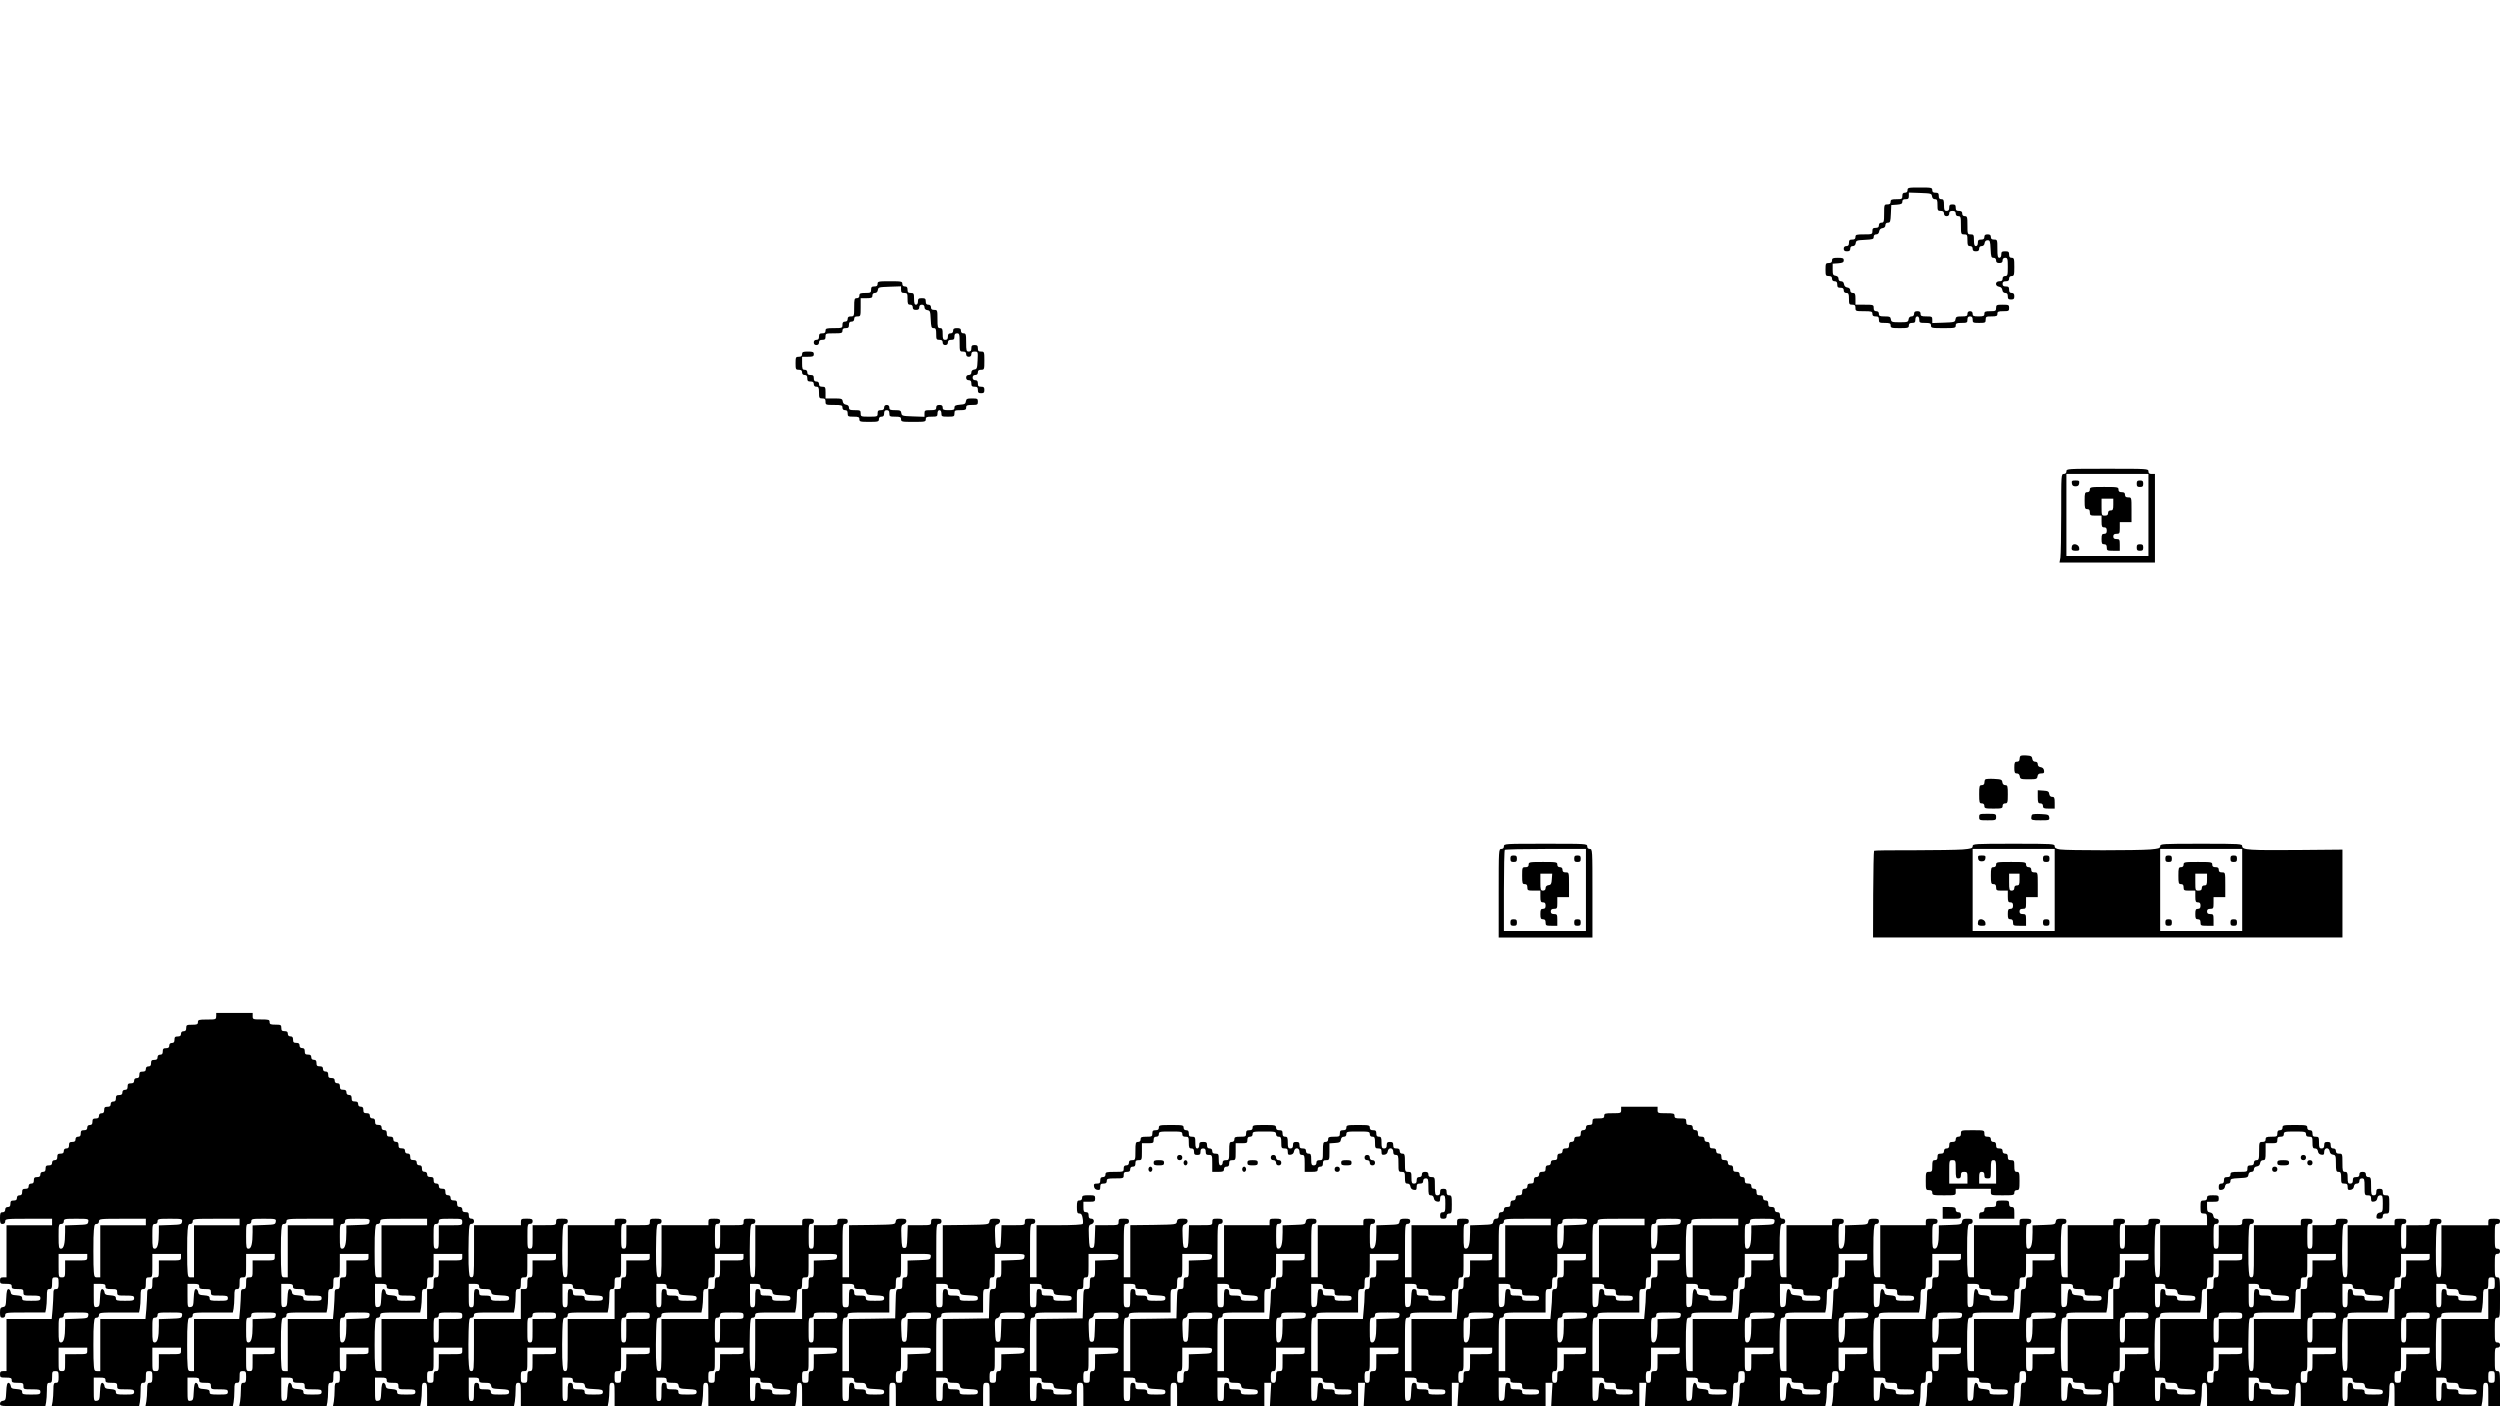 <?xml version="1.0" standalone="no"?>
<!DOCTYPE svg PUBLIC "-//W3C//DTD SVG 20010904//EN"
 "http://www.w3.org/TR/2001/REC-SVG-20010904/DTD/svg10.dtd">
<svg version="1.0" xmlns="http://www.w3.org/2000/svg"
 width="1920pt" height="1080pt" viewBox="0 0 1920 1080"
 preserveAspectRatio="xMidYMid meet">

<g transform="translate(0,1080) scale(0.1,-0.1)"
fill="#000000" stroke="none">
<path d="M14650 9340 c0 -13 -7 -20 -20 -20 -15 0 -20 -7 -20 -25 0 -23 -4
-25 -45 -25 -38 0 -45 -3 -45 -20 0 -15 -7 -20 -25 -20 -24 0 -25 -2 -25 -70
0 -63 -2 -70 -20 -70 -13 0 -20 -7 -20 -20 0 -15 -7 -20 -25 -20 -20 0 -25 -5
-25 -25 0 -24 -2 -25 -65 -25 -58 0 -65 -2 -65 -20 0 -15 -7 -20 -25 -20 -20
0 -25 -5 -25 -25 0 -18 -5 -25 -20 -25 -13 0 -20 -7 -20 -20 0 -15 7 -20 25
-20 18 0 25 5 25 20 0 13 7 20 19 20 13 0 21 8 23 23 3 20 9 22 71 25 59 3 67
5 67 22 0 13 7 20 19 20 13 0 21 8 23 23 2 14 11 23 26 25 14 2 22 10 22 23 0
12 7 19 20 19 17 0 19 8 22 68 l3 67 43 3 c34 3 42 7 42 23 0 14 7 19 25 19
20 0 25 5 25 25 l0 26 88 -3 c82 -3 87 -4 90 -25 2 -15 10 -23 23 -23 16 0 19
-7 19 -45 0 -41 2 -45 25 -45 18 0 25 -5 25 -20 0 -13 7 -20 20 -20 13 0 20 7
20 20 0 15 7 20 25 20 18 0 25 -5 25 -20 0 -13 7 -20 20 -20 18 0 20 -7 20
-70 0 -68 1 -70 25 -70 23 0 25 -4 25 -45 0 -38 3 -45 20 -45 13 0 20 -7 20
-20 0 -15 7 -20 25 -20 18 0 25 5 25 20 0 13 7 20 19 20 13 0 21 8 23 23 2 14
10 22 23 22 18 0 20 -8 23 -67 3 -60 5 -68 22 -68 13 0 20 -7 20 -20 0 -15 7
-20 25 -20 18 0 25 5 25 20 0 13 7 20 20 20 18 0 20 -7 20 -70 0 -63 -2 -70
-20 -70 -13 0 -20 -7 -20 -20 0 -15 -7 -20 -25 -20 -33 0 -35 -37 -2 -42 14
-2 23 -11 25 -25 2 -15 10 -23 23 -23 14 0 19 -7 19 -25 0 -20 5 -25 25 -25
20 0 25 5 25 25 0 18 -5 25 -20 25 -15 0 -20 7 -20 25 0 20 -5 25 -25 25 -18
0 -25 5 -25 20 0 15 7 20 25 20 18 0 25 5 25 20 0 13 7 20 20 20 18 0 20 7 20
70 0 63 -2 70 -20 70 -15 0 -20 7 -20 25 0 21 -5 25 -30 25 -25 0 -30 -4 -30
-25 0 -16 -6 -25 -15 -25 -12 0 -15 14 -15 70 0 68 -1 70 -25 70 -18 0 -25 5
-25 20 0 15 -7 20 -25 20 -18 0 -25 -5 -25 -20 0 -15 -7 -20 -25 -20 -20 0
-25 -5 -25 -25 0 -16 -6 -25 -15 -25 -11 0 -15 12 -15 45 0 41 -2 45 -25 45
-24 0 -25 2 -25 70 0 63 -2 70 -20 70 -13 0 -20 7 -20 20 0 15 -7 20 -25 20
-20 0 -25 5 -25 25 0 20 -5 25 -25 25 -20 0 -25 -5 -25 -25 0 -18 -5 -25 -20
-25 -17 0 -20 7 -20 45 0 38 -3 45 -20 45 -15 0 -20 7 -20 25 0 20 -5 25 -25
25 -18 0 -25 5 -25 20 0 19 -7 20 -95 20 -88 0 -95 -1 -95 -20z"/>
<path d="M14070 8800 c0 -15 -7 -20 -25 -20 -23 0 -25 -3 -25 -50 0 -47 2 -50
25 -50 18 0 25 -5 25 -20 0 -13 7 -20 20 -20 15 0 20 -7 20 -25 0 -20 5 -25
25 -25 18 0 25 -5 25 -20 0 -13 7 -20 20 -20 17 0 20 -7 20 -45 0 -41 2 -45
25 -45 20 0 25 -5 25 -25 0 -24 2 -25 65 -25 58 0 65 -2 65 -20 0 -15 7 -20
25 -20 20 0 25 -5 25 -25 0 -23 4 -25 45 -25 38 0 45 -3 45 -20 0 -18 7 -20
70 -20 63 0 70 2 70 20 0 15 7 20 25 20 20 0 25 5 25 25 0 16 6 25 15 25 9 0
15 -9 15 -25 0 -23 4 -25 45 -25 38 0 45 -3 45 -20 0 -19 7 -20 95 -20 88 0
95 1 95 20 0 17 7 20 45 20 41 0 45 2 45 25 0 18 5 25 20 25 15 0 20 -7 20
-25 0 -23 3 -25 50 -25 47 0 50 2 50 25 0 23 4 25 45 25 38 0 45 3 45 20 0 17
7 20 45 20 41 0 45 2 45 25 0 23 -3 25 -50 25 -47 0 -50 -2 -50 -25 0 -23 -4
-25 -45 -25 -38 0 -45 -3 -45 -20 0 -17 -7 -20 -45 -20 -38 0 -45 3 -45 20 0
13 -7 20 -20 20 -13 0 -20 -7 -20 -20 0 -17 -7 -20 -44 -20 -39 0 -45 -3 -48
-22 -3 -22 -8 -23 -90 -26 l-88 -3 0 26 c0 23 -3 25 -45 25 -38 0 -45 3 -45
20 0 15 -7 20 -25 20 -18 0 -25 -5 -25 -20 0 -13 -7 -20 -19 -20 -13 0 -21 -8
-23 -22 -3 -21 -8 -23 -68 -23 -60 0 -65 2 -68 23 -3 19 -9 22 -48 22 -37 0
-44 3 -44 20 0 13 -7 20 -20 20 -15 0 -20 7 -20 25 0 24 -2 25 -70 25 l-70 0
0 45 c0 38 -3 45 -20 45 -13 0 -20 7 -20 19 0 13 -8 21 -22 23 -15 2 -24 11
-26 26 -2 14 -10 22 -23 22 -12 0 -19 7 -19 19 0 13 -8 21 -22 23 -20 3 -23 9
-23 48 l0 45 43 3 c34 3 42 7 42 23 0 16 -7 19 -45 19 -38 0 -45 -3 -45 -20z"/>
<path d="M6740 8620 c0 -15 -7 -20 -25 -20 -20 0 -25 -5 -25 -25 0 -23 -4 -25
-45 -25 -38 0 -45 -3 -45 -20 0 -13 -7 -20 -20 -20 -18 0 -20 -7 -20 -70 0
-68 -1 -70 -25 -70 -18 0 -25 -5 -25 -20 0 -13 -7 -20 -20 -20 -15 0 -20 -7
-20 -25 0 -24 -2 -25 -65 -25 -58 0 -65 -2 -65 -20 0 -15 -7 -20 -25 -20 -20
0 -25 -5 -25 -25 0 -18 -5 -25 -20 -25 -13 0 -20 -7 -20 -20 0 -13 7 -20 20
-20 13 0 20 7 20 20 0 15 7 20 25 20 20 0 25 5 25 25 0 24 2 25 65 25 58 0 65
2 65 20 0 15 7 20 25 20 20 0 25 5 25 25 0 18 5 25 20 25 13 0 20 7 20 20 0
15 7 20 25 20 24 0 25 2 25 70 l0 70 45 0 c38 0 45 3 45 20 0 13 7 20 19 20
13 0 21 8 23 23 3 21 8 22 91 25 l87 3 0 -26 c0 -20 5 -25 25 -25 23 0 25 -4
25 -45 0 -38 3 -45 20 -45 13 0 20 -7 20 -20 0 -15 7 -20 25 -20 18 0 25 5 25
20 0 13 7 20 20 20 13 0 20 -7 20 -19 0 -13 8 -21 23 -23 20 -3 22 -9 25 -70
3 -60 5 -68 22 -68 17 0 20 -7 20 -45 0 -41 2 -45 25 -45 18 0 25 -5 25 -20 0
-13 7 -20 20 -20 13 0 20 7 20 20 0 15 7 20 25 20 20 0 25 5 25 25 0 18 5 25
20 25 18 0 20 -7 20 -70 0 -68 1 -70 25 -70 18 0 25 -5 25 -20 0 -13 7 -20 20
-20 13 0 20 7 20 20 0 15 7 20 25 20 26 0 26 -1 23 -67 -3 -62 -5 -68 -25 -71
-15 -2 -23 -10 -23 -23 0 -12 -7 -19 -20 -19 -13 0 -20 -7 -20 -20 0 -13 7
-20 20 -20 15 0 20 -7 20 -25 0 -20 5 -25 25 -25 20 0 25 -5 25 -25 0 -20 5
-25 25 -25 20 0 25 5 25 25 0 20 -5 25 -25 25 -20 0 -25 5 -25 25 0 18 -5 25
-20 25 -13 0 -20 7 -20 20 0 13 7 20 20 20 13 0 20 7 20 20 0 15 7 20 25 20
24 0 25 2 25 70 0 68 -1 70 -25 70 -20 0 -25 5 -25 25 0 20 -5 25 -25 25 -20
0 -25 -5 -25 -25 0 -18 -5 -25 -20 -25 -18 0 -20 7 -20 70 0 63 -2 70 -20 70
-13 0 -20 7 -20 20 0 16 -7 20 -30 20 -23 0 -30 -4 -30 -20 0 -13 -7 -20 -20
-20 -15 0 -20 -7 -20 -25 0 -18 -5 -25 -20 -25 -17 0 -20 7 -20 45 0 38 -3 45
-20 45 -18 0 -20 7 -20 70 0 68 -1 70 -25 70 -18 0 -25 5 -25 20 0 13 -7 20
-20 20 -15 0 -20 7 -20 25 0 21 -5 25 -30 25 -25 0 -30 -4 -30 -25 0 -16 -6
-25 -15 -25 -11 0 -15 12 -15 45 0 41 -2 45 -25 45 -20 0 -25 5 -25 25 0 18
-5 25 -20 25 -13 0 -20 7 -20 20 0 19 -7 20 -95 20 -88 0 -95 -1 -95 -20z"/>
<path d="M6160 8080 c0 -15 -7 -20 -25 -20 -23 0 -25 -3 -25 -50 0 -47 2 -50
25 -50 18 0 25 -5 25 -20 0 -13 7 -20 20 -20 15 0 20 -7 20 -25 0 -20 5 -25
25 -25 18 0 25 -5 25 -20 0 -13 7 -20 20 -20 17 0 20 -7 20 -45 0 -41 2 -45
25 -45 20 0 25 -5 25 -25 0 -24 2 -25 65 -25 58 0 65 -2 65 -20 0 -13 7 -20
20 -20 15 0 20 -7 20 -25 0 -23 4 -25 45 -25 38 0 45 -3 45 -20 0 -18 7 -20
75 -20 68 0 75 2 75 20 0 13 7 20 20 20 15 0 20 7 20 25 0 18 5 25 20 25 15 0
20 -7 20 -25 0 -23 4 -25 45 -25 38 0 45 -3 45 -20 0 -19 7 -20 95 -20 88 0
95 1 95 20 0 17 7 20 45 20 41 0 45 2 45 25 0 16 6 25 15 25 9 0 15 -9 15 -25
0 -23 3 -25 50 -25 47 0 50 2 50 25 0 23 4 25 45 25 38 0 45 3 45 20 0 17 7
20 45 20 41 0 45 2 45 25 0 23 -4 25 -44 25 -39 0 -45 -3 -48 -22 -2 -19 -10
-24 -45 -26 -35 -3 -43 -7 -43 -23 0 -16 -7 -19 -45 -19 -38 0 -45 3 -45 20 0
15 -7 20 -25 20 -18 0 -25 -5 -25 -20 0 -17 -7 -20 -45 -20 -42 0 -45 -2 -45
-25 l0 -26 -87 3 c-83 3 -88 4 -91 26 -3 19 -9 22 -48 22 -37 0 -44 3 -44 20
0 13 -7 20 -20 20 -13 0 -20 -7 -20 -20 0 -15 -7 -20 -25 -20 -20 0 -25 -5
-25 -25 0 -24 -2 -25 -65 -25 -63 0 -65 1 -65 25 0 23 -4 25 -45 25 -38 0 -45
3 -45 19 0 13 -8 21 -22 23 -15 2 -24 11 -26 26 -3 20 -9 22 -68 22 l-64 0 0
45 c0 41 -2 45 -25 45 -18 0 -25 5 -25 20 0 13 -7 20 -20 20 -15 0 -20 7 -20
25 0 20 -5 25 -25 25 -18 0 -25 5 -25 20 0 13 -7 20 -20 20 -17 0 -20 7 -20
50 l0 50 45 0 c38 0 45 3 45 20 0 17 -7 20 -45 20 -38 0 -45 -3 -45 -20z"/>
<path d="M15870 7180 c0 -13 -7 -20 -20 -20 -20 0 -20 -7 -20 -302 0 -167 -3
-320 -6 -340 l-7 -38 367 0 366 0 0 340 0 340 -25 0 c-18 0 -25 5 -25 20 0 20
-7 20 -315 20 -308 0 -315 0 -315 -20z m630 -335 l0 -315 -315 0 -315 0 0 315
0 315 315 0 315 0 0 -315z"/>
<path d="M15912 7088 c2 -17 10 -23 28 -23 18 0 26 6 28 23 3 19 -1 22 -28 22
-27 0 -31 -3 -28 -22z"/>
<path d="M16410 7085 c0 -20 5 -25 25 -25 20 0 25 5 25 25 0 20 -5 25 -25 25
-20 0 -25 -5 -25 -25z"/>
<path d="M16050 7040 c0 -13 -7 -20 -20 -20 -18 0 -20 -7 -20 -65 0 -58 2 -65
20 -65 15 0 20 -7 20 -25 0 -23 4 -25 45 -25 l45 0 0 -45 c0 -38 3 -45 20 -45
15 0 20 -7 20 -25 0 -18 -5 -25 -20 -25 -17 0 -20 -7 -20 -40 0 -33 3 -40 20
-40 15 0 20 -7 20 -25 0 -23 3 -25 50 -25 l50 0 0 45 c0 41 -2 45 -25 45 -18
0 -25 5 -25 20 0 15 7 20 25 20 23 0 25 4 25 45 l0 45 45 0 45 0 0 95 c0 95 0
95 -25 95 -18 0 -25 5 -25 20 0 15 -7 20 -25 20 -18 0 -25 5 -25 20 0 19 -7
20 -110 20 -103 0 -110 -1 -110 -20z m180 -115 c0 -38 -3 -45 -20 -45 -13 0
-20 -7 -20 -20 0 -15 -7 -20 -25 -20 -24 0 -25 2 -25 65 l0 65 45 0 45 0 0
-45z"/>
<path d="M15917 6614 c-4 -4 -7 -16 -7 -26 0 -13 8 -18 31 -18 26 0 30 3 27
23 -3 22 -36 36 -51 21z"/>
<path d="M16410 6595 c0 -20 5 -25 25 -25 20 0 25 5 25 25 0 20 -5 25 -25 25
-20 0 -25 -5 -25 -25z"/>
<path d="M15517 4994 c-4 -4 -7 -16 -7 -26 0 -11 -7 -18 -20 -18 -17 0 -20 -7
-20 -45 0 -38 3 -45 19 -45 13 0 21 -8 23 -22 3 -21 8 -23 68 -23 60 0 65 2
68 23 3 16 10 22 28 22 21 0 25 4 22 23 -2 14 -11 23 -25 25 -15 2 -23 10 -23
23 0 12 -7 19 -19 19 -13 0 -21 8 -23 23 -2 18 -10 23 -43 25 -23 2 -44 0 -48
-4z"/>
<path d="M15247 4814 c-4 -4 -7 -16 -7 -26 0 -11 -7 -18 -20 -18 -18 0 -20 -7
-20 -70 0 -63 2 -70 20 -70 13 0 20 -7 20 -20 0 -18 7 -20 70 -20 63 0 70 2
70 20 0 13 7 20 20 20 18 0 20 7 20 70 0 62 -2 70 -19 70 -13 0 -21 8 -23 23
-3 20 -9 22 -63 25 -34 2 -64 0 -68 -4z"/>
<path d="M15650 4681 c0 -44 3 -51 20 -51 13 0 20 -7 20 -20 0 -17 7 -20 45
-20 l45 0 0 45 c0 38 -3 45 -19 45 -13 0 -21 8 -23 23 -2 18 -10 23 -45 25
l-43 3 0 -50z"/>
<path d="M15200 4525 c0 -24 2 -25 65 -25 63 0 65 1 65 25 0 24 -2 25 -65 25
-63 0 -65 -1 -65 -25z"/>
<path d="M15607 4544 c-4 -4 -7 -16 -7 -26 0 -16 9 -18 71 -18 67 0 70 1 67
23 -3 20 -9 22 -63 25 -34 2 -64 0 -68 -4z"/>
<path d="M11550 4300 c0 -13 -7 -20 -20 -20 -20 0 -20 -7 -20 -340 l0 -340
360 0 360 0 0 340 c0 333 0 340 -20 340 -13 0 -20 7 -20 20 0 20 -7 20 -320
20 -313 0 -320 0 -320 -20z m630 -335 l0 -315 -315 0 -315 0 0 308 c0 170 3
312 7 315 3 4 145 7 315 7 l308 0 0 -315z"/>
<path d="M11600 4205 c0 -20 5 -25 25 -25 20 0 25 5 25 25 0 20 -5 25 -25 25
-20 0 -25 -5 -25 -25z"/>
<path d="M12090 4205 c0 -20 5 -25 25 -25 20 0 25 5 25 25 0 20 -5 25 -25 25
-20 0 -25 -5 -25 -25z"/>
<path d="M11740 4160 c0 -15 -7 -20 -25 -20 -24 0 -25 -2 -25 -65 0 -58 2 -65
20 -65 15 0 20 -7 20 -25 0 -23 3 -25 50 -25 l50 0 0 -45 c0 -38 3 -45 20 -45
15 0 20 -7 20 -25 0 -18 -5 -25 -20 -25 -17 0 -20 -7 -20 -40 0 -33 3 -40 20
-40 15 0 20 -7 20 -25 0 -23 4 -25 45 -25 l45 0 0 45 c0 41 -2 45 -25 45 -18
0 -25 5 -25 20 0 15 7 20 25 20 23 0 25 4 25 45 l0 45 45 0 45 0 0 95 c0 95 0
95 -25 95 -18 0 -25 5 -25 20 0 13 -7 20 -20 20 -13 0 -20 7 -20 20 0 19 -7
20 -110 20 -103 0 -110 -1 -110 -20z m178 -112 c-2 -36 -7 -44 -25 -46 -15 -2
-23 -10 -23 -23 0 -12 -7 -19 -20 -19 -18 0 -20 7 -20 65 l0 65 46 0 45 0 -3
-42z"/>
<path d="M11600 3715 c0 -20 5 -25 25 -25 20 0 25 5 25 25 0 20 -5 25 -25 25
-20 0 -25 -5 -25 -25z"/>
<path d="M12090 3715 c0 -20 5 -25 25 -25 20 0 25 5 25 25 0 20 -5 25 -25 25
-20 0 -25 -5 -25 -25z"/>
<path d="M15150 4301 c0 -16 -11 -19 -77 -25 -43 -3 -212 -6 -377 -6 -164 1
-301 -1 -303 -4 -3 -3 -6 -154 -7 -335 l-1 -331 1803 0 1802 0 0 338 0 337
-332 -3 c-383 -3 -438 0 -438 29 0 18 -11 19 -315 19 -301 0 -315 -1 -315 -19
0 -16 -11 -19 -77 -25 -100 -8 -635 -8 -690 0 -33 5 -43 11 -43 25 0 18 -13
19 -315 19 -301 0 -315 -1 -315 -19z m630 -336 l0 -315 -315 0 -315 0 0 315 0
315 315 0 315 0 0 -315z m1440 0 l0 -315 -315 0 -315 0 0 315 0 315 315 0 315
0 0 -315z"/>
<path d="M15192 4208 c2 -17 10 -23 28 -23 18 0 26 6 28 23 3 19 -1 22 -28 22
-27 0 -31 -3 -28 -22z"/>
<path d="M15690 4205 c0 -20 5 -25 25 -25 20 0 25 5 25 25 0 20 -5 25 -25 25
-20 0 -25 -5 -25 -25z"/>
<path d="M15330 4160 c0 -13 -7 -20 -20 -20 -18 0 -20 -7 -20 -65 0 -58 2 -65
20 -65 15 0 20 -7 20 -25 0 -23 4 -25 45 -25 l45 0 0 -45 c0 -38 3 -45 20 -45
15 0 20 -7 20 -25 0 -18 -5 -25 -20 -25 -17 0 -20 -7 -20 -40 0 -33 3 -40 20
-40 15 0 20 -7 20 -25 0 -23 3 -25 50 -25 l50 0 0 45 c0 41 -2 45 -25 45 -18
0 -25 5 -25 20 0 15 7 20 25 20 23 0 25 4 25 45 l0 45 45 0 45 0 0 95 c0 95 0
95 -25 95 -18 0 -25 5 -25 20 0 13 -7 20 -20 20 -13 0 -20 7 -20 20 0 19 -7
20 -115 20 -108 0 -115 -1 -115 -20z m180 -115 c0 -38 -3 -45 -20 -45 -13 0
-20 -7 -20 -20 0 -13 -7 -20 -20 -20 -18 0 -20 7 -20 65 l0 65 40 0 40 0 0
-45z"/>
<path d="M15197 3734 c-4 -4 -7 -16 -7 -26 0 -13 8 -18 31 -18 26 0 30 3 27
23 -3 22 -36 36 -51 21z"/>
<path d="M15690 3715 c0 -20 5 -25 25 -25 20 0 25 5 25 25 0 20 -5 25 -25 25
-20 0 -25 -5 -25 -25z"/>
<path d="M16630 4205 c0 -20 5 -25 25 -25 20 0 25 5 25 25 0 20 -5 25 -25 25
-20 0 -25 -5 -25 -25z"/>
<path d="M17130 4205 c0 -20 5 -25 25 -25 20 0 25 5 25 25 0 20 -5 25 -25 25
-20 0 -25 -5 -25 -25z"/>
<path d="M16770 4160 c0 -13 -7 -20 -20 -20 -18 0 -20 -7 -20 -65 0 -58 2 -65
20 -65 15 0 20 -7 20 -25 0 -23 4 -25 45 -25 l45 0 0 -45 c0 -38 3 -45 20 -45
15 0 20 -7 20 -25 0 -18 -5 -25 -20 -25 -17 0 -20 -7 -20 -40 0 -33 3 -40 20
-40 15 0 20 -7 20 -25 0 -23 3 -25 50 -25 l50 0 0 45 c0 41 -2 45 -25 45 -18
0 -25 5 -25 20 0 15 7 20 25 20 23 0 25 4 25 45 l0 45 45 0 45 0 0 95 c0 95 0
95 -25 95 -18 0 -25 5 -25 20 0 15 -7 20 -25 20 -18 0 -25 5 -25 20 0 19 -7
20 -110 20 -103 0 -110 -1 -110 -20z m180 -115 c0 -38 -3 -45 -20 -45 -13 0
-20 -7 -20 -20 0 -15 -7 -20 -25 -20 -24 0 -25 2 -25 65 l0 65 45 0 45 0 0
-45z"/>
<path d="M16630 3715 c0 -20 5 -25 25 -25 20 0 25 5 25 25 0 20 -5 25 -25 25
-20 0 -25 -5 -25 -25z"/>
<path d="M17130 3715 c0 -20 5 -25 25 -25 20 0 25 5 25 25 0 20 -5 25 -25 25
-20 0 -25 -5 -25 -25z"/>
<path d="M1660 2995 c0 -24 -2 -25 -70 -25 -63 0 -70 -2 -70 -20 0 -17 -7 -20
-45 -20 -41 0 -45 -2 -45 -25 0 -18 -5 -25 -20 -25 -13 0 -20 -7 -20 -20 0
-15 -7 -20 -25 -20 -20 0 -25 -5 -25 -25 0 -18 -5 -25 -20 -25 -13 0 -20 -7
-20 -20 0 -15 -7 -20 -25 -20 -20 0 -25 -5 -25 -25 0 -18 -5 -25 -20 -25 -13
0 -20 -7 -20 -20 0 -15 -7 -20 -25 -20 -20 0 -25 -5 -25 -25 0 -18 -5 -25 -20
-25 -13 0 -20 -7 -20 -20 0 -15 -7 -20 -25 -20 -20 0 -25 -5 -25 -25 0 -18 -5
-25 -20 -25 -13 0 -20 -7 -20 -20 0 -15 -7 -20 -25 -20 -20 0 -25 -5 -25 -25
0 -18 -5 -25 -20 -25 -13 0 -20 -7 -20 -20 0 -15 -7 -20 -25 -20 -20 0 -25 -5
-25 -25 0 -18 -5 -25 -20 -25 -13 0 -20 -7 -20 -20 0 -15 -7 -20 -25 -20 -20
0 -25 -5 -25 -25 0 -18 -5 -25 -20 -25 -13 0 -20 -7 -20 -20 0 -15 -7 -20 -25
-20 -20 0 -25 -5 -25 -25 0 -18 -5 -25 -20 -25 -13 0 -20 -7 -20 -20 0 -15 -7
-20 -25 -20 -20 0 -25 -5 -25 -25 0 -18 -5 -25 -20 -25 -13 0 -20 -7 -20 -20
0 -15 -7 -20 -25 -20 -20 0 -25 -5 -25 -25 0 -18 -5 -25 -20 -25 -13 0 -20 -7
-20 -20 0 -15 -7 -20 -25 -20 -20 0 -25 -5 -25 -25 0 -18 -5 -25 -20 -25 -13
0 -20 -7 -20 -20 0 -15 -7 -20 -25 -20 -20 0 -25 -5 -25 -25 0 -18 -5 -25 -20
-25 -13 0 -20 -7 -20 -20 0 -15 -7 -20 -25 -20 -20 0 -25 -5 -25 -25 0 -18 -5
-25 -20 -25 -13 0 -20 -7 -20 -20 0 -15 -7 -20 -25 -20 -20 0 -25 -5 -25 -25
0 -18 -5 -25 -20 -25 -13 0 -20 -7 -20 -20 0 -15 -7 -20 -25 -20 -20 0 -25 -5
-25 -25 0 -18 -5 -25 -20 -25 -13 0 -20 -7 -20 -20 0 -13 -7 -20 -20 -20 -17
0 -20 -7 -20 -45 0 -38 3 -45 20 -45 13 0 20 7 20 20 0 19 7 20 180 20 l180 0
0 -25 0 -25 -175 0 -175 0 0 -200 0 -200 -25 0 c-20 0 -25 -5 -25 -25 0 -23 4
-25 45 -25 38 0 45 -3 45 -20 0 -17 7 -20 45 -20 41 0 45 -2 45 -25 0 -24 2
-25 65 -25 58 0 65 -2 65 -20 0 -18 -7 -20 -70 -20 -63 0 -70 2 -70 19 0 16
-8 20 -43 23 -35 2 -43 7 -45 25 -2 13 -10 23 -17 23 -10 0 -15 -18 -17 -67
-3 -62 -5 -68 -25 -71 -19 -3 -23 -10 -23 -43 0 -32 3 -39 20 -39 13 0 20 7
20 20 0 19 7 20 154 20 l154 0 6 31 c3 17 6 58 6 90 0 52 2 59 20 59 17 0 20
7 20 45 0 41 2 45 25 45 23 0 25 -4 25 -45 0 -38 -3 -45 -20 -45 -17 0 -20 -7
-20 -38 0 -22 -3 -73 -6 -115 l-7 -77 -173 0 -174 0 0 -200 0 -200 -25 0 c-20
0 -25 -5 -25 -25 0 -23 4 -25 45 -25 38 0 45 -3 45 -20 0 -17 7 -20 45 -20 41
0 45 -2 45 -25 0 -24 2 -25 65 -25 58 0 65 -2 65 -20 0 -18 -7 -20 -70 -20
-63 0 -70 2 -70 19 0 16 -8 20 -43 23 -35 2 -43 7 -45 26 -2 12 -10 22 -17 22
-10 0 -15 -18 -17 -67 -3 -62 -5 -68 -25 -71 -15 -2 -23 -10 -23 -23 0 -18 9
-19 174 -19 l174 0 6 31 c3 17 6 58 6 90 0 52 2 59 20 59 17 0 20 7 20 45 0
41 2 45 25 45 23 0 25 -4 25 -45 0 -38 -3 -45 -20 -45 -17 0 -20 -7 -20 -52 0
-29 -3 -70 -6 -91 l-7 -37 335 0 336 0 6 31 c3 17 6 58 6 90 0 52 2 59 20 59
17 0 20 7 20 45 0 41 2 45 25 45 23 0 25 -4 25 -45 0 -38 -3 -45 -20 -45 -17
0 -20 -7 -20 -52 0 -29 -3 -70 -6 -90 l-7 -38 335 0 336 0 6 31 c3 17 6 58 6
90 0 52 2 59 20 59 17 0 20 7 20 45 0 41 2 45 25 45 23 0 25 -4 25 -45 0 -38
-3 -45 -20 -45 -17 0 -20 -7 -20 -52 0 -29 -3 -70 -6 -91 l-7 -37 335 0 336 0
6 31 c3 17 6 58 6 90 0 52 2 59 20 59 17 0 20 7 20 45 0 41 2 45 25 45 23 0
25 -4 25 -45 0 -38 -3 -45 -20 -45 -17 0 -20 -7 -20 -52 0 -29 -3 -70 -6 -91
l-7 -37 335 0 335 0 7 38 c3 20 6 61 6 90 0 45 3 52 20 52 19 0 20 -7 20 -90
l0 -90 334 0 333 0 7 37 c3 21 6 62 6 91 0 45 3 52 20 52 19 0 20 -7 20 -90
l0 -90 334 0 333 0 7 38 c3 20 6 61 6 90 0 45 3 52 20 52 19 0 20 -7 20 -90
l0 -90 334 0 333 0 7 37 c3 21 6 62 6 91 0 45 3 52 20 52 19 0 20 -7 20 -90
l0 -90 334 0 333 0 7 37 c3 21 6 62 6 91 0 45 3 52 20 52 19 0 20 -7 20 -90
l0 -90 335 0 335 0 0 90 c0 89 0 90 25 90 25 0 25 -1 25 -90 l0 -90 335 0 335
0 0 90 c0 89 0 90 25 90 25 0 25 -1 25 -90 l0 -90 335 0 335 0 0 90 c0 89 0
90 25 90 25 0 25 -1 25 -90 l0 -90 335 0 335 0 0 90 c0 89 0 90 25 90 25 0 25
-1 25 -90 l0 -90 335 0 335 0 0 90 0 90 26 0 27 0 -5 -90 -5 -90 338 0 339 0
0 90 0 90 26 0 27 0 -5 -90 -5 -90 338 0 339 0 0 90 0 90 26 0 27 0 -5 -90 -5
-90 338 0 339 0 0 90 0 90 26 0 27 0 -5 -90 -5 -90 338 0 339 0 0 90 0 90 26
0 27 0 -5 -90 -5 -90 332 0 332 0 7 31 c3 17 6 58 6 90 0 52 2 59 20 59 17 0
20 7 20 45 0 41 2 45 25 45 23 0 25 -4 25 -45 0 -38 -3 -45 -20 -45 -17 0 -20
-7 -20 -52 0 -29 -3 -70 -6 -91 l-7 -37 335 0 336 0 6 31 c3 17 6 58 6 90 0
52 2 59 20 59 17 0 20 7 20 45 0 41 2 45 25 45 23 0 25 -4 25 -45 0 -38 -3
-45 -20 -45 -17 0 -20 -7 -20 -52 0 -29 -3 -70 -6 -91 l-7 -37 335 0 336 0 6
31 c3 17 6 58 6 90 0 52 2 59 20 59 17 0 20 7 20 45 0 41 2 45 25 45 23 0 25
-4 25 -45 0 -38 -3 -45 -20 -45 -17 0 -20 -7 -20 -52 0 -29 -3 -70 -6 -91 l-7
-37 335 0 336 0 6 31 c3 17 6 58 6 90 0 52 2 59 20 59 17 0 20 7 20 45 0 41 2
45 25 45 23 0 25 -4 25 -45 0 -38 -3 -45 -20 -45 -17 0 -20 -7 -20 -52 0 -29
-3 -70 -6 -90 l-7 -38 335 0 335 0 7 38 c3 20 6 61 6 90 0 45 3 52 20 52 19 0
20 -7 20 -90 l0 -90 334 0 333 0 7 38 c3 20 6 61 6 90 0 45 3 52 20 52 19 0
20 -7 20 -90 l0 -90 334 0 333 0 7 37 c3 21 6 62 6 91 0 45 3 52 20 52 19 0
20 -7 20 -90 l0 -90 334 0 333 0 7 38 c3 20 6 61 6 90 0 45 3 52 20 52 19 0
20 -7 20 -90 l0 -90 334 0 333 0 7 37 c3 21 6 62 6 91 0 45 3 52 20 52 19 0
20 -7 20 -90 l0 -90 45 0 45 0 0 135 c0 128 -1 135 -20 135 -19 0 -20 7 -20
90 0 83 1 90 20 90 13 0 20 7 20 20 0 13 -7 20 -20 20 -19 0 -20 7 -20 95 0
88 1 95 20 95 19 0 20 7 20 155 0 148 -1 155 -20 155 -19 0 -20 7 -20 90 0 83
1 90 20 90 13 0 20 7 20 20 0 13 -7 20 -20 20 -19 0 -20 7 -20 95 0 88 1 95
20 95 13 0 20 7 20 20 0 17 -7 20 -45 20 -41 0 -45 -2 -45 -25 l0 -25 -180 0
-180 0 0 -200 c0 -190 -1 -200 -19 -200 -17 0 -19 10 -23 103 -1 56 -1 148 1
205 3 92 5 102 22 102 12 0 19 7 19 20 0 17 -7 20 -45 20 -41 0 -45 -2 -45
-25 0 -25 -1 -25 -90 -25 l-90 0 0 -90 c0 -83 -1 -90 -20 -90 -19 0 -20 7 -20
95 0 88 1 95 20 95 13 0 20 7 20 20 0 17 -7 20 -45 20 -41 0 -45 -2 -45 -25
l0 -25 -180 0 -180 0 0 -200 c0 -190 -1 -200 -19 -200 -17 0 -19 10 -23 103
-1 56 -1 148 1 205 3 92 5 102 22 102 12 0 19 7 19 20 0 17 -7 20 -45 20 -41
0 -45 -2 -45 -25 0 -25 -1 -25 -90 -25 l-90 0 0 -90 c0 -83 -1 -90 -20 -90
-19 0 -20 7 -20 95 0 88 1 95 20 95 13 0 20 7 20 20 0 17 -7 20 -45 20 -41 0
-45 -2 -45 -25 l0 -25 -180 0 -180 0 0 -200 c0 -190 -1 -200 -19 -200 -17 0
-19 10 -23 103 -1 56 -1 148 1 205 3 92 5 102 22 102 12 0 19 7 19 20 0 17 -7
20 -45 20 -41 0 -45 -2 -45 -25 0 -25 -1 -25 -90 -25 l-90 0 0 -90 c0 -83 -1
-90 -20 -90 -19 0 -20 7 -20 95 0 88 1 95 20 95 13 0 20 7 20 20 0 13 -7 20
-19 20 -13 0 -21 8 -23 23 -2 14 -11 23 -25 25 -19 3 -23 10 -23 43 l0 39 45
0 c41 0 45 2 45 25 0 23 -4 25 -45 25 -38 0 -45 -3 -45 -20 0 -15 -7 -20 -25
-20 -23 0 -25 -3 -25 -50 0 -47 2 -50 25 -50 23 0 25 -4 25 -45 l0 -45 -180 0
-180 0 0 -200 c0 -190 -1 -200 -19 -200 -17 0 -19 10 -23 103 -1 56 -1 148 1
205 3 92 5 102 22 102 12 0 19 7 19 20 0 17 -7 20 -45 20 -41 0 -45 -2 -45
-25 0 -25 -1 -25 -90 -25 l-90 0 0 -90 c0 -83 -1 -90 -20 -90 -19 0 -20 7 -20
95 0 88 1 95 20 95 13 0 20 7 20 20 0 17 -7 20 -45 20 -41 0 -45 -2 -45 -25
l0 -25 -175 0 -175 0 0 -200 0 -200 -24 0 c-24 0 -24 2 -28 99 -1 55 -1 147 0
205 4 96 6 106 23 106 12 0 19 7 19 20 0 17 -7 20 -39 20 -33 0 -40 -4 -43
-22 -3 -22 -8 -23 -90 -26 l-88 -3 0 -52 c0 -87 -10 -127 -31 -127 -17 0 -19
9 -19 95 0 88 1 95 20 95 13 0 20 7 20 20 0 17 -7 20 -45 20 -41 0 -45 -2 -45
-25 l0 -25 -175 0 -175 0 0 -200 0 -200 -24 0 c-24 0 -24 2 -28 99 -1 55 -1
147 0 205 4 96 6 106 23 106 12 0 19 7 19 20 0 17 -7 20 -39 20 -33 0 -40 -4
-43 -22 -3 -22 -8 -23 -90 -26 l-88 -3 0 -52 c0 -87 -10 -127 -31 -127 -17 0
-19 9 -19 95 0 88 1 95 20 95 13 0 20 7 20 20 0 17 -7 20 -45 20 -41 0 -45 -2
-45 -25 l0 -25 -175 0 -175 0 0 -200 0 -200 -24 0 c-24 0 -24 2 -28 99 -1 55
-1 147 0 205 4 96 6 106 23 106 12 0 19 7 19 20 0 17 -7 20 -39 20 -33 0 -40
-4 -43 -22 -3 -22 -8 -23 -90 -26 l-88 -3 0 -52 c0 -87 -10 -127 -31 -127 -17
0 -19 9 -19 95 0 88 1 95 20 95 13 0 20 7 20 20 0 17 -7 20 -45 20 -41 0 -45
-2 -45 -25 l0 -25 -175 0 -175 0 0 -200 0 -200 -24 0 c-24 0 -24 2 -28 99 -1
55 -1 147 0 205 4 96 6 106 23 106 12 0 19 7 19 20 0 13 -7 20 -20 20 -15 0
-20 7 -20 25 0 18 -5 25 -20 25 -13 0 -20 7 -20 20 0 15 -7 20 -25 20 -20 0
-25 5 -25 25 0 18 -5 25 -20 25 -13 0 -20 7 -20 20 0 15 -7 20 -25 20 -20 0
-25 5 -25 25 0 18 -5 25 -20 25 -13 0 -20 7 -20 20 0 15 -7 20 -25 20 -20 0
-25 5 -25 25 0 18 -5 25 -20 25 -13 0 -20 7 -20 20 0 15 -7 20 -25 20 -20 0
-25 5 -25 25 0 18 -5 25 -20 25 -13 0 -20 7 -20 20 0 15 -7 20 -25 20 -20 0
-25 5 -25 25 0 18 -5 25 -20 25 -13 0 -20 7 -20 20 0 15 -7 20 -25 20 -20 0
-25 5 -25 25 0 18 -5 25 -20 25 -13 0 -20 7 -20 20 0 15 -7 20 -25 20 -20 0
-25 5 -25 25 0 18 -5 25 -20 25 -13 0 -20 7 -20 20 0 15 -7 20 -25 20 -20 0
-25 5 -25 25 0 23 -4 25 -45 25 -38 0 -45 3 -45 20 0 18 -7 20 -65 20 -63 0
-65 1 -65 25 l0 25 -140 0 -140 0 0 -25 c0 -24 -2 -25 -65 -25 -58 0 -65 -2
-65 -20 0 -17 -7 -20 -45 -20 -41 0 -45 -2 -45 -25 0 -20 -5 -25 -25 -25 -18
0 -25 -5 -25 -20 0 -13 -7 -20 -20 -20 -15 0 -20 -7 -20 -25 0 -20 -5 -25 -25
-25 -18 0 -25 -5 -25 -20 0 -13 -7 -20 -20 -20 -15 0 -20 -7 -20 -25 0 -20 -5
-25 -25 -25 -18 0 -25 -5 -25 -20 0 -13 -7 -20 -20 -20 -15 0 -20 -7 -20 -25
0 -20 -5 -25 -25 -25 -18 0 -25 -5 -25 -20 0 -13 -7 -20 -20 -20 -15 0 -20 -7
-20 -25 0 -20 -5 -25 -25 -25 -18 0 -25 -5 -25 -20 0 -13 -7 -20 -20 -20 -15
0 -20 -7 -20 -25 0 -20 -5 -25 -25 -25 -18 0 -25 -5 -25 -20 0 -13 -7 -20 -20
-20 -15 0 -20 -7 -20 -25 0 -20 -5 -25 -25 -25 -18 0 -25 -5 -25 -20 0 -13 -7
-20 -20 -20 -15 0 -20 -7 -20 -25 0 -20 -5 -25 -25 -25 -18 0 -25 -5 -25 -20
0 -13 -7 -20 -20 -20 -15 0 -20 -7 -20 -25 0 -18 -5 -25 -19 -25 -13 0 -21 -8
-23 -22 -3 -22 -8 -23 -90 -26 l-88 -3 0 -52 c0 -87 -10 -127 -31 -127 -17 0
-19 9 -19 95 0 88 1 95 20 95 13 0 20 7 20 20 0 17 -7 20 -45 20 -41 0 -45 -2
-45 -25 l0 -25 -175 0 -175 0 0 -200 0 -200 -25 0 -25 0 0 205 c0 198 1 205
20 205 13 0 20 7 20 20 0 17 -7 20 -39 20 -33 0 -40 -4 -43 -22 -3 -22 -8 -23
-90 -26 l-88 -3 0 -52 c0 -87 -10 -127 -31 -127 -17 0 -19 9 -19 95 0 88 1 95
20 95 13 0 20 7 20 20 0 17 -7 20 -45 20 -41 0 -45 -2 -45 -25 l0 -25 -175 0
-175 0 0 -200 0 -200 -25 0 -25 0 0 205 c0 198 1 205 20 205 13 0 20 7 20 20
0 17 -7 20 -39 20 -33 0 -40 -4 -43 -22 -3 -22 -8 -23 -90 -26 l-88 -3 0 -52
c0 -87 -10 -127 -31 -127 -17 0 -19 9 -19 95 0 88 1 95 20 95 13 0 20 7 20 20
0 17 -7 20 -45 20 -41 0 -45 -2 -45 -25 l0 -25 -175 0 -175 0 0 -200 0 -200
-25 0 -25 0 0 205 c0 198 1 205 20 205 13 0 20 7 20 20 0 17 -7 20 -40 20 -36
0 -40 -2 -40 -25 0 -25 -1 -25 -90 -25 l-89 0 -3 -87 c-3 -80 -5 -88 -23 -88
-18 0 -20 8 -23 88 -3 82 -1 89 18 94 11 3 20 14 20 24 0 15 -7 19 -39 19 -33
0 -40 -4 -43 -22 -3 -23 -5 -23 -180 -26 l-178 -2 0 -200 0 -200 -25 0 -25 0
0 205 c0 198 1 205 20 205 13 0 20 7 20 20 0 17 -7 20 -40 20 -36 0 -40 -2
-40 -25 0 -25 -1 -25 -90 -25 l-89 0 -3 -87 c-3 -80 -5 -88 -23 -88 -18 0 -20
8 -23 88 -3 82 -1 89 18 94 27 7 27 43 0 43 -15 0 -20 7 -20 25 0 18 -5 25
-20 25 -17 0 -20 7 -20 40 l0 40 45 0 c41 0 45 2 45 25 0 23 -3 25 -50 25 -43
0 -50 -3 -50 -20 0 -13 -7 -20 -20 -20 -17 0 -20 -7 -20 -50 0 -42 3 -50 19
-50 14 0 21 -10 25 -35 4 -20 4 -40 1 -45 -4 -6 -77 -10 -181 -10 l-174 0 0
-200 0 -200 -25 0 -25 0 0 205 c0 198 1 205 20 205 13 0 20 7 20 20 0 17 -7
20 -40 20 -36 0 -40 -2 -40 -25 0 -25 -1 -25 -90 -25 l-89 0 -3 -87 c-3 -80
-5 -88 -23 -88 -18 0 -20 8 -23 88 -3 82 -1 89 18 94 11 3 20 14 20 24 0 15
-7 19 -39 19 -33 0 -40 -4 -43 -22 -3 -23 -5 -23 -180 -26 l-178 -2 0 -200 0
-200 -25 0 -25 0 0 205 c0 198 1 205 20 205 13 0 20 7 20 20 0 17 -7 20 -40
20 -36 0 -40 -2 -40 -25 0 -25 -1 -25 -90 -25 l-89 0 -3 -87 c-3 -80 -5 -88
-23 -88 -18 0 -20 8 -23 88 -3 82 -1 89 18 94 11 3 20 14 20 24 0 15 -7 19
-39 19 -33 0 -40 -4 -43 -22 -3 -23 -5 -23 -180 -26 l-178 -2 0 -200 0 -200
-25 0 -25 0 0 205 c0 198 1 205 20 205 13 0 20 7 20 20 0 17 -7 20 -40 20 -36
0 -40 -2 -40 -25 0 -25 -1 -25 -90 -25 l-90 0 0 -90 c0 -83 -1 -90 -20 -90
-19 0 -20 7 -20 95 0 88 1 95 20 95 13 0 20 7 20 20 0 17 -7 20 -45 20 -41 0
-45 -2 -45 -25 l0 -25 -180 0 -180 0 0 -200 c0 -190 -1 -200 -19 -200 -17 0
-19 10 -23 103 -1 56 -1 148 1 205 3 92 5 102 22 102 12 0 19 7 19 20 0 17 -7
20 -45 20 -41 0 -45 -2 -45 -25 0 -25 -1 -25 -90 -25 l-90 0 0 -90 c0 -83 -1
-90 -20 -90 -19 0 -20 7 -20 95 0 88 1 95 20 95 13 0 20 7 20 20 0 17 -7 20
-45 20 -41 0 -45 -2 -45 -25 l0 -25 -180 0 -180 0 0 -200 c0 -190 -1 -200 -19
-200 -17 0 -19 10 -23 103 -1 56 -1 148 1 205 3 92 5 102 22 102 12 0 19 7 19
20 0 17 -7 20 -45 20 -41 0 -45 -2 -45 -25 0 -25 -1 -25 -90 -25 l-90 0 0 -90
c0 -83 -1 -90 -20 -90 -19 0 -20 7 -20 95 0 88 1 95 20 95 13 0 20 7 20 20 0
17 -7 20 -45 20 -41 0 -45 -2 -45 -25 l0 -25 -180 0 -180 0 0 -200 c0 -190 -1
-200 -19 -200 -17 0 -19 10 -23 103 -1 56 -1 148 1 205 3 92 5 102 22 102 12
0 19 7 19 20 0 17 -7 20 -45 20 -41 0 -45 -2 -45 -25 0 -25 -1 -25 -90 -25
l-90 0 0 -90 c0 -83 -1 -90 -20 -90 -19 0 -20 7 -20 95 0 88 1 95 20 95 13 0
20 7 20 20 0 17 -7 20 -45 20 -41 0 -45 -2 -45 -25 l0 -25 -180 0 -180 0 0
-200 c0 -190 -1 -200 -19 -200 -17 0 -19 10 -23 102 -1 57 -1 149 1 206 3 92
5 102 22 102 12 0 19 7 19 20 0 13 -7 20 -20 20 -15 0 -20 7 -20 25 0 20 -5
25 -25 25 -18 0 -25 5 -25 20 0 13 -7 20 -20 20 -15 0 -20 7 -20 25 0 20 -5
25 -25 25 -18 0 -25 5 -25 20 0 13 -7 20 -20 20 -15 0 -20 7 -20 25 0 20 -5
25 -25 25 -18 0 -25 5 -25 20 0 13 -7 20 -20 20 -15 0 -20 7 -20 25 0 20 -5
25 -25 25 -18 0 -25 5 -25 20 0 13 -7 20 -20 20 -15 0 -20 7 -20 25 0 18 -5
25 -20 25 -13 0 -20 7 -20 20 0 15 -7 20 -25 20 -20 0 -25 5 -25 25 0 18 -5
25 -20 25 -13 0 -20 7 -20 20 0 15 -7 20 -25 20 -20 0 -25 5 -25 25 0 18 -5
25 -20 25 -13 0 -20 7 -20 20 0 15 -7 20 -25 20 -20 0 -25 5 -25 25 0 18 -5
25 -20 25 -13 0 -20 7 -20 20 0 15 -7 20 -25 20 -20 0 -25 5 -25 25 0 18 -5
25 -20 25 -13 0 -20 7 -20 20 0 15 -7 20 -25 20 -20 0 -25 5 -25 25 0 18 -5
25 -20 25 -13 0 -20 7 -20 20 0 15 -7 20 -25 20 -20 0 -25 5 -25 25 0 18 -5
25 -20 25 -13 0 -20 7 -20 20 0 15 -7 20 -25 20 -20 0 -25 5 -25 25 0 18 -5
25 -20 25 -13 0 -20 7 -20 20 0 15 -7 20 -25 20 -20 0 -25 5 -25 25 0 18 -5
25 -20 25 -13 0 -20 7 -20 20 0 15 -7 20 -25 20 -20 0 -25 5 -25 25 0 18 -5
25 -20 25 -13 0 -20 7 -20 20 0 15 -7 20 -25 20 -20 0 -25 5 -25 25 0 18 -5
25 -20 25 -13 0 -20 7 -20 20 0 15 -7 20 -25 20 -20 0 -25 5 -25 25 0 18 -5
25 -20 25 -13 0 -20 7 -20 20 0 15 -7 20 -25 20 -20 0 -25 5 -25 25 0 23 -4
25 -45 25 -38 0 -45 3 -45 20 0 18 -7 20 -65 20 -63 0 -65 1 -65 25 l0 25
-140 0 -140 0 0 -25z m-982 -1577 c-3 -22 -8 -23 -90 -26 l-88 -3 0 -52 c0
-87 -10 -127 -31 -127 -17 0 -19 9 -19 95 0 88 1 95 20 95 13 0 20 7 20 20 0
19 7 20 96 20 93 0 95 -1 92 -22z m442 -3 l0 -25 -175 0 -175 0 0 -200 0 -200
-24 0 c-24 0 -24 2 -28 99 -1 55 -1 147 0 205 4 96 6 106 23 106 12 0 19 7 19
20 0 19 7 20 180 20 l180 0 0 -25z m278 3 c-3 -22 -8 -23 -90 -26 l-88 -3 0
-52 c0 -87 -10 -127 -31 -127 -17 0 -19 9 -19 95 0 88 1 95 20 95 13 0 20 7
20 20 0 19 7 20 96 20 93 0 95 -1 92 -22z m442 -3 l0 -25 -175 0 -175 0 0
-200 0 -200 -24 0 c-24 0 -24 2 -28 99 -1 55 -1 147 0 205 4 96 6 106 23 106
12 0 19 7 19 20 0 19 7 20 180 20 l180 0 0 -25z m278 3 c-3 -22 -8 -23 -90
-26 l-88 -3 0 -52 c0 -87 -10 -127 -31 -127 -17 0 -19 9 -19 95 0 88 1 95 20
95 13 0 20 7 20 20 0 19 7 20 96 20 93 0 95 -1 92 -22z m442 -3 l0 -25 -175 0
-175 0 0 -200 0 -200 -24 0 c-24 0 -24 2 -28 99 -1 55 -1 147 0 205 4 96 6
106 23 106 12 0 19 7 19 20 0 19 7 20 180 20 l180 0 0 -25z m278 3 c-3 -22 -8
-23 -90 -26 l-88 -3 0 -52 c0 -87 -10 -127 -31 -127 -17 0 -19 9 -19 95 0 88
1 95 20 95 13 0 20 7 20 20 0 19 7 20 96 20 93 0 95 -1 92 -22z m442 -3 l0
-25 -175 0 -175 0 0 -200 0 -200 -24 0 c-24 0 -24 2 -28 99 -1 55 -1 147 0
205 4 96 6 106 23 106 12 0 19 7 19 20 0 19 7 20 180 20 l180 0 0 -25z m270 0
c0 -25 -1 -25 -90 -25 l-90 0 0 -90 c0 -83 -1 -90 -20 -90 -19 0 -20 7 -20 95
0 88 1 95 20 95 13 0 20 7 20 20 0 19 7 20 90 20 89 0 90 0 90 -25z m8360 0
l0 -25 -175 0 -175 0 0 -200 0 -200 -25 0 -25 0 0 205 c0 198 1 205 20 205 13
0 20 7 20 20 0 19 7 20 180 20 l180 0 0 -25z m278 3 c-3 -22 -8 -23 -90 -26
l-88 -3 0 -52 c0 -87 -10 -127 -31 -127 -17 0 -19 9 -19 95 0 88 1 95 20 95
13 0 20 7 20 20 0 19 7 20 96 20 93 0 95 -1 92 -22z m442 -3 l0 -25 -175 0
-175 0 0 -200 0 -200 -25 0 -25 0 0 205 c0 198 1 205 20 205 13 0 20 7 20 20
0 19 7 20 180 20 l180 0 0 -25z m278 3 c-3 -22 -8 -23 -90 -26 l-88 -3 0 -52
c0 -87 -10 -127 -31 -127 -17 0 -19 9 -19 95 0 88 1 95 20 95 13 0 20 7 20 20
0 19 7 20 96 20 93 0 95 -1 92 -22z m442 -3 l0 -25 -175 0 -175 0 0 -200 0
-200 -24 0 c-24 0 -24 2 -28 99 -1 55 -1 147 0 205 4 96 6 106 23 106 12 0 19
7 19 20 0 19 7 20 180 20 l180 0 0 -25z m278 3 c-3 -22 -8 -23 -90 -26 l-88
-3 0 -52 c0 -87 -10 -127 -31 -127 -17 0 -19 9 -19 95 0 88 1 95 20 95 13 0
20 7 20 20 0 19 7 20 96 20 93 0 95 -1 92 -22z m-12958 -273 c0 -25 -1 -25
-85 -25 l-85 0 0 -65 c0 -63 -1 -65 -25 -65 -25 0 -25 1 -25 90 l0 90 110 0
110 0 0 -25z m720 0 c0 -25 -1 -25 -85 -25 l-85 0 0 -65 c0 -63 -1 -65 -25
-65 -23 0 -25 -4 -25 -45 0 -38 -3 -45 -20 -45 -17 0 -20 -7 -20 -38 0 -22 -3
-73 -6 -115 l-7 -77 -173 0 -174 0 0 -200 0 -200 -24 0 c-24 0 -24 2 -28 99
-1 55 -1 147 0 205 4 96 6 106 23 106 12 0 19 7 19 20 0 19 7 20 154 20 l154
0 6 31 c3 17 6 58 6 90 0 52 2 59 20 59 17 0 20 7 20 45 0 41 2 45 25 45 25 0
25 1 25 90 l0 90 110 0 110 0 0 -25z m720 0 c0 -25 -1 -25 -85 -25 l-85 0 0
-65 c0 -63 -1 -65 -25 -65 -23 0 -25 -4 -25 -45 0 -38 -3 -45 -20 -45 -17 0
-20 -7 -20 -38 0 -22 -3 -73 -6 -115 l-7 -77 -173 0 -174 0 0 -200 0 -200 -24
0 c-24 0 -24 2 -28 99 -1 55 -1 147 0 205 4 96 6 106 23 106 12 0 19 7 19 20
0 19 7 20 154 20 l154 0 6 31 c3 17 6 58 6 90 0 52 2 59 20 59 17 0 20 7 20
45 0 41 2 45 25 45 25 0 25 1 25 90 l0 90 110 0 110 0 0 -25z m720 0 c0 -25
-1 -25 -85 -25 l-85 0 0 -65 c0 -63 -1 -65 -25 -65 -23 0 -25 -4 -25 -45 0
-38 -3 -45 -20 -45 -17 0 -20 -7 -20 -38 0 -22 -3 -73 -6 -115 l-7 -77 -173 0
-174 0 0 -200 0 -200 -24 0 c-24 0 -24 2 -28 99 -1 55 -1 147 0 205 4 96 6
106 23 106 12 0 19 7 19 20 0 19 7 20 154 20 l154 0 6 31 c3 17 6 58 6 90 0
52 2 59 20 59 17 0 20 7 20 45 0 41 2 45 25 45 25 0 25 1 25 90 l0 90 110 0
110 0 0 -25z m720 0 c0 -25 -1 -25 -90 -25 l-90 0 0 -65 c0 -58 -2 -65 -20
-65 -17 0 -20 -7 -20 -45 0 -41 -2 -45 -25 -45 l-25 0 0 -115 0 -115 -175 0
-175 0 0 -200 0 -200 -24 0 c-24 0 -24 2 -28 99 -1 55 -1 147 0 205 4 96 6
106 23 106 12 0 19 7 19 20 0 19 7 20 154 20 l153 0 7 38 c3 20 6 61 6 90 0
45 3 52 20 52 17 0 20 7 20 45 0 41 2 45 25 45 25 0 25 1 25 90 l0 90 110 0
110 0 0 -25z m720 0 c0 -25 -1 -25 -90 -25 l-90 0 0 -65 c0 -58 -2 -65 -20
-65 -17 0 -20 -7 -20 -45 0 -41 -2 -45 -25 -45 l-25 0 0 -115 0 -115 -180 0
-180 0 0 -200 c0 -190 -1 -200 -19 -200 -17 0 -19 10 -23 103 -1 56 -1 148 1
205 3 92 5 102 22 102 12 0 19 7 19 20 0 19 7 20 154 20 l153 0 7 38 c3 20 6
61 6 90 0 45 3 52 20 52 17 0 20 7 20 45 0 41 2 45 25 45 25 0 25 1 25 90 l0
90 110 0 110 0 0 -25z m720 0 c0 -25 -1 -25 -90 -25 l-90 0 0 -65 c0 -58 -2
-65 -20 -65 -17 0 -20 -7 -20 -45 0 -41 -2 -45 -25 -45 l-25 0 0 -115 0 -115
-180 0 -180 0 0 -200 c0 -190 -1 -200 -19 -200 -17 0 -19 10 -23 103 -1 56 -1
148 1 205 3 92 5 102 22 102 12 0 19 7 19 20 0 19 7 20 154 20 l153 0 7 38 c3
20 6 61 6 90 0 45 3 52 20 52 17 0 20 7 20 45 0 41 2 45 25 45 25 0 25 1 25
90 l0 90 110 0 110 0 0 -25z m720 0 c0 -25 -1 -25 -90 -25 l-90 0 0 -65 c0
-58 -2 -65 -20 -65 -17 0 -20 -7 -20 -45 0 -41 -2 -45 -25 -45 l-25 0 0 -115
0 -115 -180 0 -180 0 0 -200 c0 -190 -1 -200 -19 -200 -17 0 -19 10 -23 103
-1 56 -1 148 1 205 3 92 5 102 22 102 12 0 19 7 19 20 0 19 7 20 154 20 l153
0 7 38 c3 20 6 61 6 90 0 45 3 52 20 52 17 0 20 7 20 45 0 41 2 45 25 45 25 0
25 1 25 90 l0 90 110 0 110 0 0 -25z m718 3 c-3 -22 -8 -23 -90 -26 l-88 -3 0
-64 c0 -58 -2 -65 -20 -65 -17 0 -20 -7 -20 -45 0 -41 -2 -45 -25 -45 l-25 0
0 -115 0 -115 -180 0 -180 0 0 -200 c0 -190 -1 -200 -19 -200 -17 0 -19 10
-23 103 -1 56 -1 148 1 205 3 92 5 102 22 102 12 0 19 7 19 20 0 19 7 20 154
20 l153 0 7 38 c3 20 6 61 6 90 0 45 3 52 20 52 17 0 20 7 20 45 0 41 2 45 25
45 25 0 25 1 25 90 l0 90 111 0 c109 0 110 0 107 -22z m720 0 c-3 -22 -8 -23
-90 -26 l-88 -3 0 -64 c0 -58 -2 -65 -20 -65 -17 0 -20 -7 -20 -45 0 -41 -2
-45 -25 -45 -24 0 -24 0 -27 -112 l-3 -113 -177 -3 -178 -2 0 -200 0 -200 -25
0 -25 0 0 205 c0 198 1 205 20 205 13 0 20 7 20 20 0 19 7 20 160 20 l160 0 0
90 c0 89 0 90 25 90 23 0 25 4 25 45 0 38 3 45 20 45 19 0 20 7 20 90 l0 90
116 0 c114 0 115 0 112 -22z m720 0 c-3 -22 -8 -23 -90 -26 l-88 -3 0 -64 c0
-58 -2 -65 -20 -65 -17 0 -20 -7 -20 -45 0 -41 -2 -45 -25 -45 -24 0 -24 0
-27 -112 l-3 -113 -177 -3 -178 -2 0 -200 0 -200 -25 0 -25 0 0 205 c0 198 1
205 20 205 13 0 20 7 20 20 0 19 7 20 160 20 l160 0 0 90 c0 89 0 90 25 90 23
0 25 4 25 45 0 38 3 45 20 45 19 0 20 7 20 90 l0 90 116 0 c114 0 115 0 112
-22z m720 0 c-3 -22 -8 -23 -90 -26 l-88 -3 0 -64 c0 -58 -2 -65 -20 -65 -17
0 -20 -7 -20 -45 0 -41 -2 -45 -25 -45 -24 0 -24 0 -27 -112 l-3 -113 -177 -3
-178 -2 0 -200 0 -200 -25 0 -25 0 0 205 c0 198 1 205 20 205 13 0 20 7 20 20
0 19 7 20 160 20 l160 0 0 90 c0 89 0 90 25 90 23 0 25 4 25 45 0 38 3 45 20
45 19 0 20 7 20 90 l0 90 116 0 c114 0 115 0 112 -22z m720 0 c-3 -22 -8 -23
-90 -26 l-88 -3 0 -64 c0 -58 -2 -65 -20 -65 -17 0 -20 -7 -20 -45 0 -41 -2
-45 -25 -45 -24 0 -24 0 -27 -112 l-3 -113 -177 -3 -178 -2 0 -200 0 -200 -25
0 -25 0 0 205 c0 198 1 205 20 205 13 0 20 7 20 20 0 19 7 20 160 20 l160 0 0
90 c0 89 0 90 25 90 23 0 25 4 25 45 0 38 3 45 20 45 19 0 20 7 20 90 l0 90
116 0 c114 0 115 0 112 -22z m712 -3 c0 -25 -1 -25 -85 -25 l-85 0 0 -65 c0
-63 -1 -65 -25 -65 -23 0 -25 -4 -25 -45 0 -38 -3 -45 -20 -45 -17 0 -20 -7
-20 -47 0 -27 -3 -78 -7 -115 l-6 -68 -173 0 -174 0 0 -200 0 -200 -25 0 -25
0 0 205 c0 198 1 205 20 205 13 0 20 7 20 20 0 19 7 20 160 20 l160 0 0 90 c0
89 0 90 25 90 23 0 25 4 25 45 0 38 3 45 20 45 19 0 20 7 20 90 l0 90 110 0
110 0 0 -25z m720 0 c0 -25 -1 -25 -85 -25 l-85 0 0 -65 c0 -63 -1 -65 -25
-65 -23 0 -25 -4 -25 -45 0 -38 -3 -45 -20 -45 -17 0 -20 -7 -20 -47 0 -27 -3
-78 -7 -115 l-6 -68 -173 0 -174 0 0 -200 0 -200 -25 0 -25 0 0 205 c0 198 1
205 20 205 13 0 20 7 20 20 0 19 7 20 160 20 l160 0 0 90 c0 89 0 90 25 90 23
0 25 4 25 45 0 38 3 45 20 45 19 0 20 7 20 90 l0 90 110 0 110 0 0 -25z m720
0 c0 -25 -1 -25 -85 -25 l-85 0 0 -65 c0 -63 -1 -65 -25 -65 -23 0 -25 -4 -25
-45 0 -38 -3 -45 -20 -45 -17 0 -20 -7 -20 -47 0 -27 -3 -78 -7 -115 l-6 -68
-173 0 -174 0 0 -200 0 -200 -25 0 -25 0 0 205 c0 198 1 205 20 205 13 0 20 7
20 20 0 19 7 20 160 20 l160 0 0 90 c0 89 0 90 25 90 23 0 25 4 25 45 0 38 3
45 20 45 19 0 20 7 20 90 l0 90 110 0 110 0 0 -25z m720 0 c0 -25 -1 -25 -85
-25 l-85 0 0 -65 c0 -63 -1 -65 -25 -65 -23 0 -25 -4 -25 -45 0 -38 -3 -45
-20 -45 -17 0 -20 -7 -20 -47 0 -27 -3 -78 -7 -115 l-6 -68 -173 0 -174 0 0
-200 0 -200 -25 0 -25 0 0 205 c0 198 1 205 20 205 13 0 20 7 20 20 0 19 7 20
160 20 l160 0 0 90 c0 89 0 90 25 90 23 0 25 4 25 45 0 38 3 45 20 45 19 0 20
7 20 90 l0 90 110 0 110 0 0 -25z m720 0 c0 -25 -1 -25 -85 -25 l-85 0 0 -65
c0 -63 -1 -65 -25 -65 -23 0 -25 -4 -25 -45 0 -38 -3 -45 -20 -45 -17 0 -20
-7 -20 -47 0 -27 -3 -78 -7 -115 l-6 -68 -173 0 -174 0 0 -200 0 -200 -25 0
-25 0 0 205 c0 198 1 205 20 205 13 0 20 7 20 20 0 19 7 20 160 20 l160 0 0
90 c0 89 0 90 25 90 23 0 25 4 25 45 0 38 3 45 20 45 19 0 20 7 20 90 l0 90
110 0 110 0 0 -25z m720 0 c0 -25 -1 -25 -85 -25 l-85 0 0 -65 c0 -63 -1 -65
-25 -65 -23 0 -25 -4 -25 -45 0 -38 -3 -45 -20 -45 -17 0 -20 -7 -20 -38 0
-22 -3 -73 -6 -115 l-7 -77 -173 0 -174 0 0 -200 0 -200 -24 0 c-24 0 -24 2
-28 99 -1 55 -1 147 0 205 4 96 6 106 23 106 12 0 19 7 19 20 0 19 7 20 154
20 l154 0 6 31 c3 17 6 58 6 90 0 52 2 59 20 59 17 0 20 7 20 45 0 41 2 45 25
45 25 0 25 1 25 90 l0 90 110 0 110 0 0 -25z m720 0 c0 -25 -1 -25 -85 -25
l-85 0 0 -65 c0 -63 -1 -65 -25 -65 -23 0 -25 -4 -25 -45 0 -38 -3 -45 -20
-45 -17 0 -20 -7 -20 -38 0 -22 -3 -73 -6 -115 l-7 -77 -173 0 -174 0 0 -200
0 -200 -24 0 c-24 0 -24 2 -28 99 -1 55 -1 147 0 205 4 96 6 106 23 106 12 0
19 7 19 20 0 19 7 20 154 20 l154 0 6 31 c3 17 6 58 6 90 0 52 2 59 20 59 17
0 20 7 20 45 0 41 2 45 25 45 25 0 25 1 25 90 l0 90 110 0 110 0 0 -25z m720
0 c0 -25 -1 -25 -85 -25 l-85 0 0 -65 c0 -63 -1 -65 -25 -65 -23 0 -25 -4 -25
-45 0 -38 -3 -45 -20 -45 -17 0 -20 -7 -20 -38 0 -22 -3 -73 -6 -115 l-7 -77
-173 0 -174 0 0 -200 0 -200 -24 0 c-24 0 -24 2 -28 99 -1 55 -1 147 0 205 4
96 6 106 23 106 12 0 19 7 19 20 0 19 7 20 154 20 l154 0 6 31 c3 17 6 58 6
90 0 52 2 59 20 59 17 0 20 7 20 45 0 41 2 45 25 45 25 0 25 1 25 90 l0 90
110 0 110 0 0 -25z m720 0 c0 -25 -1 -25 -85 -25 l-85 0 0 -65 c0 -63 -1 -65
-25 -65 -23 0 -25 -4 -25 -45 0 -38 -3 -45 -20 -45 -17 0 -20 -7 -20 -38 0
-22 -3 -73 -6 -115 l-7 -77 -173 0 -174 0 0 -200 0 -200 -24 0 c-24 0 -24 2
-28 99 -1 55 -1 147 0 205 4 96 6 106 23 106 12 0 19 7 19 20 0 19 7 20 154
20 l154 0 6 31 c3 17 6 58 6 90 0 52 2 59 20 59 17 0 20 7 20 45 0 41 2 45 25
45 25 0 25 1 25 90 l0 90 110 0 110 0 0 -25z m720 0 c0 -25 -1 -25 -90 -25
l-90 0 0 -65 c0 -58 -2 -65 -20 -65 -17 0 -20 -7 -20 -45 0 -41 -2 -45 -25
-45 l-25 0 0 -115 0 -115 -175 0 -175 0 0 -200 0 -200 -24 0 c-24 0 -24 2 -28
99 -1 55 -1 147 0 205 4 96 6 106 23 106 12 0 19 7 19 20 0 19 7 20 154 20
l153 0 7 38 c3 20 6 61 6 90 0 45 3 52 20 52 17 0 20 7 20 45 0 41 2 45 25 45
25 0 25 1 25 90 l0 90 110 0 110 0 0 -25z m720 0 c0 -25 -1 -25 -90 -25 l-90
0 0 -65 c0 -58 -2 -65 -20 -65 -17 0 -20 -7 -20 -45 0 -41 -2 -45 -25 -45
l-25 0 0 -115 0 -115 -180 0 -180 0 0 -200 c0 -190 -1 -200 -19 -200 -17 0
-19 10 -23 103 -1 56 -1 148 1 205 3 92 5 102 22 102 12 0 19 7 19 20 0 19 7
20 154 20 l153 0 7 38 c3 20 6 61 6 90 0 45 3 52 20 52 17 0 20 7 20 45 0 41
2 45 25 45 25 0 25 1 25 90 l0 90 110 0 110 0 0 -25z m720 0 c0 -25 -1 -25
-90 -25 l-90 0 0 -65 c0 -58 -2 -65 -20 -65 -17 0 -20 -7 -20 -45 0 -41 -2
-45 -25 -45 l-25 0 0 -115 0 -115 -180 0 -180 0 0 -200 c0 -190 -1 -200 -19
-200 -17 0 -19 10 -23 103 -1 56 -1 148 1 205 3 92 5 102 22 102 12 0 19 7 19
20 0 19 7 20 154 20 l153 0 7 38 c3 20 6 61 6 90 0 45 3 52 20 52 17 0 20 7
20 45 0 41 2 45 25 45 25 0 25 1 25 90 l0 90 110 0 110 0 0 -25z m720 0 c0
-25 -1 -25 -90 -25 l-90 0 0 -65 c0 -58 -2 -65 -20 -65 -17 0 -20 -7 -20 -45
0 -41 -2 -45 -25 -45 l-25 0 0 -115 0 -115 -180 0 -180 0 0 -200 c0 -190 -1
-200 -19 -200 -17 0 -19 10 -23 103 -1 56 -1 148 1 205 3 92 5 102 22 102 12
0 19 7 19 20 0 19 7 20 154 20 l153 0 7 38 c3 20 6 61 6 90 0 45 3 52 20 52
17 0 20 7 20 45 0 41 2 45 25 45 25 0 25 1 25 90 l0 90 110 0 110 0 0 -25z
m500 -200 c0 -41 -2 -45 -25 -45 l-25 0 0 -115 0 -115 -180 0 -180 0 0 -200
c0 -190 -1 -200 -19 -200 -17 0 -19 10 -23 103 -1 56 -1 148 1 205 3 92 5 102
22 102 12 0 19 7 19 20 0 19 7 20 154 20 l153 0 7 38 c3 20 6 61 6 90 0 45 3
52 20 52 17 0 20 7 20 45 0 41 2 45 25 45 23 0 25 -4 25 -45z m-18350 -25 c0
-17 7 -20 45 -20 41 0 45 -2 45 -25 0 -24 2 -25 65 -25 58 0 65 -2 65 -20 0
-18 -7 -20 -70 -20 -63 0 -70 2 -70 19 0 16 -8 20 -42 23 -36 2 -44 7 -46 26
-2 12 -10 22 -17 22 -10 0 -15 -18 -17 -67 -3 -62 -5 -68 -25 -71 -22 -3 -23
-1 -23 87 l0 91 45 0 c38 0 45 -3 45 -20z m720 0 c0 -17 7 -20 45 -20 41 0 45
-2 45 -25 0 -24 2 -25 65 -25 58 0 65 -2 65 -20 0 -18 -7 -20 -70 -20 -63 0
-70 2 -70 19 0 16 -8 20 -42 23 -36 2 -44 7 -46 26 -2 12 -10 22 -17 22 -10 0
-15 -18 -17 -67 -3 -62 -5 -68 -25 -71 -22 -3 -23 -1 -23 87 l0 91 45 0 c38 0
45 -3 45 -20z m720 0 c0 -17 7 -20 45 -20 41 0 45 -2 45 -25 0 -24 2 -25 65
-25 58 0 65 -2 65 -20 0 -18 -7 -20 -70 -20 -63 0 -70 2 -70 19 0 16 -8 20
-42 23 -36 2 -44 7 -46 26 -2 12 -10 22 -17 22 -10 0 -15 -18 -17 -67 -3 -62
-5 -68 -25 -71 -22 -3 -23 -1 -23 87 l0 91 45 0 c38 0 45 -3 45 -20z m720 0
c0 -17 7 -20 45 -20 41 0 45 -2 45 -25 0 -24 2 -25 65 -25 58 0 65 -2 65 -20
0 -18 -7 -20 -70 -20 -63 0 -70 2 -70 19 0 16 -8 20 -42 23 -36 2 -44 7 -46
26 -2 12 -10 22 -17 22 -10 0 -15 -18 -17 -67 -3 -62 -5 -68 -25 -71 -22 -3
-23 -1 -23 87 l0 91 45 0 c38 0 45 -3 45 -20z m710 0 c0 -17 7 -20 44 -20 39
0 45 -3 48 -22 3 -21 9 -23 71 -26 59 -3 67 -5 67 -22 0 -18 -7 -20 -70 -20
-63 0 -70 2 -70 20 0 17 -7 20 -45 20 -41 0 -45 2 -45 25 0 18 -5 25 -20 25
-18 0 -20 -7 -20 -70 0 -63 -2 -70 -20 -70 -19 0 -20 7 -20 90 l0 90 40 0 c33
0 40 -3 40 -20z m720 0 c0 -17 7 -20 44 -20 39 0 45 -3 48 -22 3 -21 9 -23 71
-26 59 -3 67 -5 67 -22 0 -18 -7 -20 -70 -20 -63 0 -70 2 -70 20 0 17 -7 20
-45 20 -41 0 -45 2 -45 25 0 18 -5 25 -20 25 -18 0 -20 -7 -20 -70 0 -63 -2
-70 -20 -70 -19 0 -20 7 -20 90 l0 90 40 0 c33 0 40 -3 40 -20z m720 0 c0 -17
7 -20 44 -20 39 0 45 -3 48 -22 3 -21 9 -23 71 -26 59 -3 67 -5 67 -22 0 -18
-7 -20 -70 -20 -63 0 -70 2 -70 20 0 17 -7 20 -45 20 -41 0 -45 2 -45 25 0 18
-5 25 -20 25 -18 0 -20 -7 -20 -70 0 -63 -2 -70 -20 -70 -19 0 -20 7 -20 90
l0 90 40 0 c33 0 40 -3 40 -20z m720 0 c0 -17 7 -20 44 -20 39 0 45 -3 48 -22
3 -21 9 -23 71 -26 59 -3 67 -5 67 -22 0 -18 -7 -20 -70 -20 -63 0 -70 2 -70
20 0 17 -7 20 -45 20 -41 0 -45 2 -45 25 0 18 -5 25 -20 25 -18 0 -20 -7 -20
-70 0 -63 -2 -70 -20 -70 -19 0 -20 7 -20 90 l0 90 40 0 c33 0 40 -3 40 -20z
m720 0 c0 -17 7 -20 44 -20 39 0 45 -3 48 -22 3 -21 9 -23 71 -26 59 -3 67 -5
67 -22 0 -18 -7 -20 -70 -20 -63 0 -70 2 -70 20 0 17 -7 20 -45 20 -41 0 -45
2 -45 25 0 18 -5 25 -20 25 -18 0 -20 -7 -20 -70 0 -68 -1 -70 -25 -70 -25 0
-25 1 -25 90 l0 90 45 0 c38 0 45 -3 45 -20z m720 0 c0 -17 7 -20 44 -20 39 0
45 -3 48 -22 3 -21 9 -23 71 -26 59 -3 67 -5 67 -22 0 -18 -7 -20 -70 -20 -63
0 -70 2 -70 20 0 17 -7 20 -45 20 -41 0 -45 2 -45 25 0 18 -5 25 -20 25 -18 0
-20 -7 -20 -70 0 -68 -1 -70 -25 -70 -25 0 -25 1 -25 90 l0 90 45 0 c38 0 45
-3 45 -20z m720 0 c0 -17 7 -20 44 -20 39 0 45 -3 48 -22 3 -21 9 -23 71 -26
59 -3 67 -5 67 -22 0 -18 -7 -20 -70 -20 -63 0 -70 2 -70 20 0 17 -7 20 -45
20 -41 0 -45 2 -45 25 0 18 -5 25 -20 25 -18 0 -20 -7 -20 -70 0 -68 -1 -70
-25 -70 -25 0 -25 1 -25 90 l0 90 45 0 c38 0 45 -3 45 -20z m720 0 c0 -17 7
-20 44 -20 39 0 45 -3 48 -22 3 -21 9 -23 71 -26 59 -3 67 -5 67 -22 0 -18 -7
-20 -70 -20 -63 0 -70 2 -70 20 0 17 -7 20 -45 20 -41 0 -45 2 -45 25 0 18 -5
25 -20 25 -18 0 -20 -7 -20 -70 0 -68 -1 -70 -25 -70 -25 0 -25 1 -25 90 l0
90 45 0 c38 0 45 -3 45 -20z m720 0 c0 -17 7 -20 44 -20 39 0 45 -3 48 -22 3
-21 9 -23 66 -26 54 -3 62 -6 62 -22 0 -18 -7 -20 -65 -20 -58 0 -65 2 -65 20
0 17 -7 20 -45 20 -41 0 -45 2 -45 25 0 18 -5 25 -20 25 -18 0 -20 -7 -20 -70
0 -68 -1 -70 -25 -70 -25 0 -25 1 -25 90 l0 90 45 0 c38 0 45 -3 45 -20z m720
0 c0 -17 7 -20 45 -20 41 0 45 -2 45 -25 0 -24 2 -25 65 -25 58 0 65 -2 65
-20 0 -18 -7 -20 -65 -20 -58 0 -65 2 -65 20 0 17 -7 20 -45 20 -41 0 -45 2
-45 25 0 18 -5 25 -20 25 -17 0 -19 -8 -22 -67 -3 -62 -5 -68 -25 -71 -22 -3
-23 -1 -23 87 l0 91 45 0 c38 0 45 -3 45 -20z m720 0 c0 -17 7 -20 45 -20 41
0 45 -2 45 -25 0 -24 2 -25 65 -25 58 0 65 -2 65 -20 0 -18 -7 -20 -65 -20
-58 0 -65 2 -65 20 0 17 -7 20 -45 20 -41 0 -45 2 -45 25 0 18 -5 25 -20 25
-17 0 -19 -8 -22 -67 -3 -62 -5 -68 -25 -71 -22 -3 -23 -1 -23 87 l0 91 45 0
c38 0 45 -3 45 -20z m720 0 c0 -17 7 -20 45 -20 41 0 45 -2 45 -25 0 -24 2
-25 65 -25 58 0 65 -2 65 -20 0 -18 -7 -20 -65 -20 -58 0 -65 2 -65 20 0 17
-7 20 -45 20 -41 0 -45 2 -45 25 0 18 -5 25 -20 25 -17 0 -19 -8 -22 -67 -3
-62 -5 -68 -25 -71 -22 -3 -23 -1 -23 87 l0 91 45 0 c38 0 45 -3 45 -20z m720
0 c0 -17 7 -20 45 -20 41 0 45 -2 45 -25 0 -24 2 -25 65 -25 58 0 65 -2 65
-20 0 -18 -7 -20 -65 -20 -58 0 -65 2 -65 20 0 17 -7 20 -45 20 -41 0 -45 2
-45 25 0 18 -5 25 -20 25 -17 0 -19 -8 -22 -67 -3 -62 -5 -68 -25 -71 -22 -3
-23 -1 -23 87 l0 91 45 0 c38 0 45 -3 45 -20z m720 0 c0 -17 7 -20 45 -20 41
0 45 -2 45 -25 0 -24 2 -25 65 -25 58 0 65 -2 65 -20 0 -18 -7 -20 -70 -20
-63 0 -70 2 -70 19 0 16 -8 20 -42 23 -36 2 -44 7 -46 26 -2 12 -10 22 -17 22
-10 0 -15 -18 -17 -67 -3 -62 -5 -68 -25 -71 -22 -3 -23 -1 -23 87 l0 91 45 0
c38 0 45 -3 45 -20z m720 0 c0 -17 7 -20 45 -20 41 0 45 -2 45 -25 0 -24 2
-25 65 -25 58 0 65 -2 65 -20 0 -18 -7 -20 -70 -20 -63 0 -70 2 -70 19 0 16
-8 20 -42 23 -36 2 -44 7 -46 26 -2 12 -10 22 -17 22 -10 0 -15 -18 -17 -67
-3 -62 -5 -68 -25 -71 -22 -3 -23 -1 -23 87 l0 91 45 0 c38 0 45 -3 45 -20z
m720 0 c0 -17 7 -20 45 -20 41 0 45 -2 45 -25 0 -24 2 -25 65 -25 58 0 65 -2
65 -20 0 -18 -7 -20 -70 -20 -63 0 -70 2 -70 19 0 16 -8 20 -42 23 -36 2 -44
7 -46 26 -2 12 -10 22 -17 22 -10 0 -15 -18 -17 -67 -3 -62 -5 -68 -25 -71
-22 -3 -23 -1 -23 87 l0 91 45 0 c38 0 45 -3 45 -20z m720 0 c0 -17 7 -20 45
-20 41 0 45 -2 45 -25 0 -24 2 -25 65 -25 58 0 65 -2 65 -20 0 -18 -7 -20 -70
-20 -63 0 -70 2 -70 19 0 16 -8 20 -42 23 -36 2 -44 7 -46 26 -2 12 -10 22
-17 22 -10 0 -15 -18 -17 -67 -3 -62 -5 -68 -25 -71 -22 -3 -23 -1 -23 87 l0
91 45 0 c38 0 45 -3 45 -20z m720 0 c0 -17 7 -20 45 -20 41 0 45 -2 45 -25 0
-24 2 -25 65 -25 58 0 65 -2 65 -20 0 -18 -7 -20 -70 -20 -63 0 -70 2 -70 19
0 16 -8 20 -42 23 -36 2 -44 7 -46 26 -2 12 -10 22 -17 22 -10 0 -15 -18 -17
-67 -3 -62 -5 -68 -25 -71 -22 -3 -23 -1 -23 87 l0 91 45 0 c38 0 45 -3 45
-20z m710 0 c0 -17 7 -20 44 -20 39 0 45 -3 48 -22 3 -21 9 -23 71 -26 59 -3
67 -5 67 -22 0 -18 -7 -20 -70 -20 -63 0 -70 2 -70 20 0 17 -7 20 -45 20 -41
0 -45 2 -45 25 0 18 -5 25 -20 25 -18 0 -20 -7 -20 -70 0 -63 -2 -70 -20 -70
-19 0 -20 7 -20 90 l0 90 40 0 c33 0 40 -3 40 -20z m720 0 c0 -17 7 -20 44
-20 39 0 45 -3 48 -22 3 -21 9 -23 71 -26 59 -3 67 -5 67 -22 0 -18 -7 -20
-70 -20 -63 0 -70 2 -70 20 0 17 -7 20 -45 20 -41 0 -45 2 -45 25 0 18 -5 25
-20 25 -18 0 -20 -7 -20 -70 0 -63 -2 -70 -20 -70 -19 0 -20 7 -20 90 l0 90
40 0 c33 0 40 -3 40 -20z m720 0 c0 -17 7 -20 44 -20 39 0 45 -3 48 -22 3 -21
9 -23 71 -26 59 -3 67 -5 67 -22 0 -18 -7 -20 -70 -20 -63 0 -70 2 -70 20 0
17 -7 20 -45 20 -41 0 -45 2 -45 25 0 18 -5 25 -20 25 -18 0 -20 -7 -20 -70 0
-63 -2 -70 -20 -70 -19 0 -20 7 -20 90 l0 90 40 0 c33 0 40 -3 40 -20z m720 0
c0 -17 7 -20 44 -20 39 0 45 -3 48 -22 3 -21 9 -23 71 -26 59 -3 67 -5 67 -22
0 -18 -7 -20 -70 -20 -63 0 -70 2 -70 20 0 17 -7 20 -45 20 -41 0 -45 2 -45
25 0 18 -5 25 -20 25 -18 0 -20 -7 -20 -70 0 -63 -2 -70 -20 -70 -19 0 -20 7
-20 90 l0 90 40 0 c33 0 40 -3 40 -20z m-18112 -222 c-3 -22 -8 -23 -90 -26
l-88 -3 0 -52 c0 -87 -10 -127 -31 -127 -17 0 -19 9 -19 95 0 88 1 95 20 95
13 0 20 7 20 20 0 19 7 20 96 20 93 0 95 -1 92 -22z m720 0 c-3 -22 -8 -23
-90 -26 l-88 -3 0 -52 c0 -87 -10 -127 -31 -127 -17 0 -19 9 -19 95 0 88 1 95
20 95 13 0 20 7 20 20 0 19 7 20 96 20 93 0 95 -1 92 -22z m720 0 c-3 -22 -8
-23 -90 -26 l-88 -3 0 -52 c0 -87 -10 -127 -31 -127 -17 0 -19 9 -19 95 0 88
1 95 20 95 13 0 20 7 20 20 0 19 7 20 96 20 93 0 95 -1 92 -22z m720 0 c-3
-22 -8 -23 -90 -26 l-88 -3 0 -52 c0 -87 -10 -127 -31 -127 -17 0 -19 9 -19
95 0 88 1 95 20 95 13 0 20 7 20 20 0 19 7 20 96 20 93 0 95 -1 92 -22z m712
-3 c0 -25 -1 -25 -90 -25 l-90 0 0 -90 c0 -83 -1 -90 -20 -90 -19 0 -20 7 -20
95 0 88 1 95 20 95 13 0 20 7 20 20 0 19 7 20 90 20 89 0 90 0 90 -25z m720 0
c0 -25 -1 -25 -90 -25 l-90 0 0 -90 c0 -83 -1 -90 -20 -90 -19 0 -20 7 -20 95
0 88 1 95 20 95 13 0 20 7 20 20 0 19 7 20 90 20 89 0 90 0 90 -25z m720 0 c0
-25 -1 -25 -90 -25 l-90 0 0 -90 c0 -83 -1 -90 -20 -90 -19 0 -20 7 -20 95 0
88 1 95 20 95 13 0 20 7 20 20 0 19 7 20 90 20 89 0 90 0 90 -25z m720 0 c0
-25 -1 -25 -90 -25 l-90 0 0 -90 c0 -83 -1 -90 -20 -90 -19 0 -20 7 -20 95 0
88 1 95 20 95 13 0 20 7 20 20 0 19 7 20 90 20 89 0 90 0 90 -25z m720 0 c0
-25 -1 -25 -90 -25 l-90 0 0 -90 c0 -83 -1 -90 -20 -90 -19 0 -20 7 -20 95 0
88 1 95 20 95 13 0 20 7 20 20 0 19 7 20 90 20 89 0 90 0 90 -25z m720 0 c0
-25 -1 -25 -90 -25 l-89 0 -3 -87 c-3 -80 -5 -88 -23 -88 -18 0 -20 8 -23 88
-3 82 -1 89 18 94 11 3 20 14 20 24 0 17 9 19 95 19 95 0 95 0 95 -25z m720 0
c0 -25 -1 -25 -90 -25 l-89 0 -3 -87 c-3 -80 -5 -88 -23 -88 -18 0 -20 8 -23
88 -3 82 -1 89 18 94 11 3 20 14 20 24 0 17 9 19 95 19 95 0 95 0 95 -25z
m720 0 c0 -25 -1 -25 -90 -25 l-89 0 -3 -87 c-3 -80 -5 -88 -23 -88 -18 0 -20
8 -23 88 -3 82 -1 89 18 94 11 3 20 14 20 24 0 17 9 19 95 19 95 0 95 0 95
-25z m720 0 c0 -25 -1 -25 -90 -25 l-89 0 -3 -87 c-3 -80 -5 -88 -23 -88 -18
0 -20 8 -23 88 -3 82 -1 89 18 94 11 3 20 14 20 24 0 17 9 19 95 19 95 0 95 0
95 -25z m718 3 c-3 -22 -8 -23 -90 -26 l-88 -3 0 -52 c0 -87 -10 -127 -31
-127 -17 0 -19 9 -19 95 0 88 1 95 20 95 13 0 20 7 20 20 0 19 7 20 96 20 93
0 95 -1 92 -22z m720 0 c-3 -22 -8 -23 -90 -26 l-88 -3 0 -52 c0 -87 -10 -127
-31 -127 -17 0 -19 9 -19 95 0 88 1 95 20 95 13 0 20 7 20 20 0 19 7 20 96 20
93 0 95 -1 92 -22z m720 0 c-3 -22 -8 -23 -90 -26 l-88 -3 0 -52 c0 -87 -10
-127 -31 -127 -17 0 -19 9 -19 95 0 88 1 95 20 95 13 0 20 7 20 20 0 19 7 20
96 20 93 0 95 -1 92 -22z m720 0 c-3 -22 -8 -23 -90 -26 l-88 -3 0 -52 c0 -87
-10 -127 -31 -127 -17 0 -19 9 -19 95 0 88 1 95 20 95 13 0 20 7 20 20 0 19 7
20 96 20 93 0 95 -1 92 -22z m720 0 c-3 -22 -8 -23 -90 -26 l-88 -3 0 -52 c0
-87 -10 -127 -31 -127 -17 0 -19 9 -19 95 0 88 1 95 20 95 13 0 20 7 20 20 0
19 7 20 96 20 93 0 95 -1 92 -22z m720 0 c-3 -22 -8 -23 -90 -26 l-88 -3 0
-52 c0 -87 -10 -127 -31 -127 -17 0 -19 9 -19 95 0 88 1 95 20 95 13 0 20 7
20 20 0 19 7 20 96 20 93 0 95 -1 92 -22z m720 0 c-3 -22 -8 -23 -90 -26 l-88
-3 0 -52 c0 -87 -10 -127 -31 -127 -17 0 -19 9 -19 95 0 88 1 95 20 95 13 0
20 7 20 20 0 19 7 20 96 20 93 0 95 -1 92 -22z m720 0 c-3 -22 -8 -23 -90 -26
l-88 -3 0 -52 c0 -87 -10 -127 -31 -127 -17 0 -19 9 -19 95 0 88 1 95 20 95
13 0 20 7 20 20 0 19 7 20 96 20 93 0 95 -1 92 -22z m720 0 c-3 -22 -8 -23
-90 -26 l-88 -3 0 -52 c0 -87 -10 -127 -31 -127 -17 0 -19 9 -19 95 0 88 1 95
20 95 13 0 20 7 20 20 0 19 7 20 96 20 93 0 95 -1 92 -22z m712 -3 c0 -25 -1
-25 -90 -25 l-90 0 0 -90 c0 -83 -1 -90 -20 -90 -19 0 -20 7 -20 95 0 88 1 95
20 95 13 0 20 7 20 20 0 19 7 20 90 20 89 0 90 0 90 -25z m720 0 c0 -25 -1
-25 -90 -25 l-90 0 0 -90 c0 -83 -1 -90 -20 -90 -19 0 -20 7 -20 95 0 88 1 95
20 95 13 0 20 7 20 20 0 19 7 20 90 20 89 0 90 0 90 -25z m720 0 c0 -25 -1
-25 -90 -25 l-90 0 0 -90 c0 -83 -1 -90 -20 -90 -19 0 -20 7 -20 95 0 88 1 95
20 95 13 0 20 7 20 20 0 19 7 20 90 20 89 0 90 0 90 -25z m720 0 c0 -25 -1
-25 -90 -25 l-90 0 0 -90 c0 -83 -1 -90 -20 -90 -19 0 -20 7 -20 95 0 88 1 95
20 95 13 0 20 7 20 20 0 19 7 20 90 20 89 0 90 0 90 -25z m-17990 -270 c0 -25
-1 -25 -85 -25 l-85 0 0 -65 c0 -63 -1 -65 -25 -65 -25 0 -25 1 -25 90 l0 90
110 0 110 0 0 -25z m720 0 c0 -25 -1 -25 -85 -25 l-85 0 0 -65 c0 -63 -1 -65
-25 -65 -25 0 -25 1 -25 90 l0 90 110 0 110 0 0 -25z m720 0 c0 -25 -1 -25
-85 -25 l-85 0 0 -65 c0 -63 -1 -65 -25 -65 -25 0 -25 1 -25 90 l0 90 110 0
110 0 0 -25z m720 0 c0 -25 -1 -25 -85 -25 l-85 0 0 -65 c0 -63 -1 -65 -25
-65 -25 0 -25 1 -25 90 l0 90 110 0 110 0 0 -25z m720 0 c0 -25 -1 -25 -90
-25 l-90 0 0 -65 c0 -58 -2 -65 -20 -65 -17 0 -20 -7 -20 -45 0 -41 -2 -45
-25 -45 -23 0 -25 4 -25 45 0 41 2 45 25 45 25 0 25 1 25 90 l0 90 110 0 110
0 0 -25z m720 0 c0 -25 -1 -25 -90 -25 l-90 0 0 -65 c0 -58 -2 -65 -20 -65
-17 0 -20 -7 -20 -45 0 -41 -2 -45 -25 -45 -23 0 -25 4 -25 45 0 41 2 45 25
45 25 0 25 1 25 90 l0 90 110 0 110 0 0 -25z m720 0 c0 -25 -1 -25 -90 -25
l-90 0 0 -65 c0 -58 -2 -65 -20 -65 -17 0 -20 -7 -20 -45 0 -41 -2 -45 -25
-45 -23 0 -25 4 -25 45 0 41 2 45 25 45 25 0 25 1 25 90 l0 90 110 0 110 0 0
-25z m720 0 c0 -25 -1 -25 -90 -25 l-90 0 0 -65 c0 -58 -2 -65 -20 -65 -17 0
-20 -7 -20 -45 0 -41 -2 -45 -25 -45 -23 0 -25 4 -25 45 0 41 2 45 25 45 25 0
25 1 25 90 l0 90 110 0 110 0 0 -25z m718 3 c-3 -22 -8 -23 -90 -26 l-88 -3 0
-64 c0 -58 -2 -65 -20 -65 -17 0 -20 -7 -20 -45 0 -41 -2 -45 -25 -45 -23 0
-25 4 -25 45 0 41 2 45 25 45 25 0 25 1 25 90 l0 90 111 0 c109 0 110 0 107
-22z m720 0 c-3 -22 -8 -23 -90 -26 l-88 -3 0 -64 c0 -58 -2 -65 -20 -65 -17
0 -20 -7 -20 -45 0 -41 -2 -45 -25 -45 -23 0 -25 4 -25 45 0 38 3 45 20 45 19
0 20 7 20 90 l0 90 116 0 c114 0 115 0 112 -22z m720 0 c-3 -22 -8 -23 -90
-26 l-88 -3 0 -64 c0 -58 -2 -65 -20 -65 -17 0 -20 -7 -20 -45 0 -41 -2 -45
-25 -45 -23 0 -25 4 -25 45 0 38 3 45 20 45 19 0 20 7 20 90 l0 90 116 0 c114
0 115 0 112 -22z m720 0 c-3 -22 -8 -23 -90 -26 l-88 -3 0 -64 c0 -58 -2 -65
-20 -65 -17 0 -20 -7 -20 -45 0 -41 -2 -45 -25 -45 -23 0 -25 4 -25 45 0 38 3
45 20 45 19 0 20 7 20 90 l0 90 116 0 c114 0 115 0 112 -22z m720 0 c-3 -22
-8 -23 -90 -26 l-88 -3 0 -64 c0 -58 -2 -65 -20 -65 -17 0 -20 -7 -20 -45 0
-41 -2 -45 -25 -45 -23 0 -25 4 -25 45 0 38 3 45 20 45 19 0 20 7 20 90 l0 90
116 0 c114 0 115 0 112 -22z m712 -3 c0 -25 -1 -25 -85 -25 l-85 0 0 -65 c0
-63 -1 -65 -25 -65 -23 0 -25 -4 -25 -45 0 -38 -3 -45 -20 -45 -17 0 -20 7
-20 45 0 38 3 45 20 45 19 0 20 7 20 90 l0 90 110 0 110 0 0 -25z m720 0 c0
-25 -1 -25 -85 -25 l-85 0 0 -65 c0 -63 -1 -65 -25 -65 -23 0 -25 -4 -25 -45
0 -38 -3 -45 -20 -45 -17 0 -20 7 -20 45 0 38 3 45 20 45 19 0 20 7 20 90 l0
90 110 0 110 0 0 -25z m720 0 c0 -25 -1 -25 -85 -25 l-85 0 0 -65 c0 -63 -1
-65 -25 -65 -23 0 -25 -4 -25 -45 0 -38 -3 -45 -20 -45 -17 0 -20 7 -20 45 0
38 3 45 20 45 19 0 20 7 20 90 l0 90 110 0 110 0 0 -25z m720 0 c0 -25 -1 -25
-85 -25 l-85 0 0 -65 c0 -63 -1 -65 -25 -65 -23 0 -25 -4 -25 -45 0 -38 -3
-45 -20 -45 -17 0 -20 7 -20 45 0 38 3 45 20 45 19 0 20 7 20 90 l0 90 110 0
110 0 0 -25z m720 0 c0 -25 -1 -25 -85 -25 l-85 0 0 -65 c0 -63 -1 -65 -25
-65 -23 0 -25 -4 -25 -45 0 -38 -3 -45 -20 -45 -17 0 -20 7 -20 45 0 38 3 45
20 45 19 0 20 7 20 90 l0 90 110 0 110 0 0 -25z m720 0 c0 -25 -1 -25 -85 -25
l-85 0 0 -65 c0 -63 -1 -65 -25 -65 -25 0 -25 1 -25 90 l0 90 110 0 110 0 0
-25z m720 0 c0 -25 -1 -25 -85 -25 l-85 0 0 -65 c0 -63 -1 -65 -25 -65 -25 0
-25 1 -25 90 l0 90 110 0 110 0 0 -25z m720 0 c0 -25 -1 -25 -85 -25 l-85 0 0
-65 c0 -63 -1 -65 -25 -65 -25 0 -25 1 -25 90 l0 90 110 0 110 0 0 -25z m720
0 c0 -25 -1 -25 -85 -25 l-85 0 0 -65 c0 -63 -1 -65 -25 -65 -25 0 -25 1 -25
90 l0 90 110 0 110 0 0 -25z m720 0 c0 -25 -1 -25 -90 -25 l-90 0 0 -65 c0
-58 -2 -65 -20 -65 -17 0 -20 -7 -20 -45 0 -41 -2 -45 -25 -45 -23 0 -25 4
-25 45 0 41 2 45 25 45 25 0 25 1 25 90 l0 90 110 0 110 0 0 -25z m720 0 c0
-25 -1 -25 -90 -25 l-90 0 0 -65 c0 -58 -2 -65 -20 -65 -17 0 -20 -7 -20 -45
0 -41 -2 -45 -25 -45 -23 0 -25 4 -25 45 0 41 2 45 25 45 25 0 25 1 25 90 l0
90 110 0 110 0 0 -25z m720 0 c0 -25 -1 -25 -90 -25 l-90 0 0 -65 c0 -58 -2
-65 -20 -65 -17 0 -20 -7 -20 -45 0 -41 -2 -45 -25 -45 -23 0 -25 4 -25 45 0
41 2 45 25 45 25 0 25 1 25 90 l0 90 110 0 110 0 0 -25z m720 0 c0 -25 -1 -25
-90 -25 l-90 0 0 -65 c0 -58 -2 -65 -20 -65 -17 0 -20 -7 -20 -45 0 -41 -2
-45 -25 -45 -23 0 -25 4 -25 45 0 41 2 45 25 45 25 0 25 1 25 90 l0 90 110 0
110 0 0 -25z m500 -200 c0 -41 -2 -45 -25 -45 -23 0 -25 4 -25 45 0 41 2 45
25 45 23 0 25 -4 25 -45z m-18350 -25 c0 -17 7 -20 45 -20 41 0 45 -2 45 -25
0 -24 2 -25 65 -25 58 0 65 -2 65 -20 0 -18 -7 -20 -70 -20 -63 0 -70 2 -70
19 0 16 -8 20 -42 23 -36 2 -44 7 -46 26 -2 12 -10 22 -17 22 -10 0 -15 -18
-17 -67 -3 -62 -5 -68 -25 -71 -22 -3 -23 -1 -23 87 l0 91 45 0 c38 0 45 -3
45 -20z m720 0 c0 -17 7 -20 45 -20 41 0 45 -2 45 -25 0 -24 2 -25 65 -25 58
0 65 -2 65 -20 0 -18 -7 -20 -70 -20 -63 0 -70 2 -70 19 0 16 -8 20 -42 23
-36 2 -44 7 -46 26 -2 12 -10 22 -17 22 -10 0 -15 -18 -17 -67 -3 -62 -5 -68
-25 -71 -22 -3 -23 -1 -23 87 l0 91 45 0 c38 0 45 -3 45 -20z m720 0 c0 -17 7
-20 45 -20 41 0 45 -2 45 -25 0 -24 2 -25 65 -25 58 0 65 -2 65 -20 0 -18 -7
-20 -70 -20 -63 0 -70 2 -70 19 0 16 -8 20 -42 23 -36 2 -44 7 -46 26 -2 12
-10 22 -17 22 -10 0 -15 -18 -17 -67 -3 -62 -5 -68 -25 -71 -22 -3 -23 -1 -23
87 l0 91 45 0 c38 0 45 -3 45 -20z m720 0 c0 -17 7 -20 45 -20 41 0 45 -2 45
-25 0 -24 2 -25 65 -25 58 0 65 -2 65 -20 0 -18 -7 -20 -70 -20 -63 0 -70 2
-70 19 0 16 -8 20 -42 23 -36 2 -44 7 -46 26 -2 12 -10 22 -17 22 -10 0 -15
-18 -17 -67 -3 -62 -5 -68 -25 -71 -22 -3 -23 -1 -23 87 l0 91 45 0 c38 0 45
-3 45 -20z m710 0 c0 -17 7 -20 44 -20 39 0 45 -3 48 -22 3 -21 9 -23 71 -26
59 -3 67 -5 67 -22 0 -18 -7 -20 -70 -20 -63 0 -70 2 -70 20 0 17 -7 20 -45
20 -41 0 -45 2 -45 25 0 18 -5 25 -20 25 -18 0 -20 -7 -20 -70 0 -63 -2 -70
-20 -70 -19 0 -20 7 -20 90 l0 90 40 0 c33 0 40 -3 40 -20z m720 0 c0 -17 7
-20 44 -20 39 0 45 -3 48 -22 3 -21 9 -23 71 -26 59 -3 67 -5 67 -22 0 -18 -7
-20 -70 -20 -63 0 -70 2 -70 20 0 17 -7 20 -45 20 -41 0 -45 2 -45 25 0 18 -5
25 -20 25 -18 0 -20 -7 -20 -70 0 -63 -2 -70 -20 -70 -19 0 -20 7 -20 90 l0
90 40 0 c33 0 40 -3 40 -20z m720 0 c0 -17 7 -20 44 -20 39 0 45 -3 48 -22 3
-21 9 -23 71 -26 59 -3 67 -5 67 -22 0 -18 -7 -20 -70 -20 -63 0 -70 2 -70 20
0 17 -7 20 -45 20 -41 0 -45 2 -45 25 0 18 -5 25 -20 25 -18 0 -20 -7 -20 -70
0 -63 -2 -70 -20 -70 -19 0 -20 7 -20 90 l0 90 40 0 c33 0 40 -3 40 -20z m720
0 c0 -17 7 -20 44 -20 39 0 45 -3 48 -22 3 -21 9 -23 71 -26 59 -3 67 -5 67
-22 0 -18 -7 -20 -70 -20 -63 0 -70 2 -70 20 0 17 -7 20 -45 20 -41 0 -45 2
-45 25 0 18 -5 25 -20 25 -18 0 -20 -7 -20 -70 0 -63 -2 -70 -20 -70 -19 0
-20 7 -20 90 l0 90 40 0 c33 0 40 -3 40 -20z m720 0 c0 -17 7 -20 44 -20 39 0
45 -3 48 -22 3 -21 9 -23 71 -26 59 -3 67 -5 67 -22 0 -18 -7 -20 -70 -20 -63
0 -70 2 -70 20 0 17 -7 20 -45 20 -41 0 -45 2 -45 25 0 18 -5 25 -20 25 -18 0
-20 -7 -20 -70 0 -68 -1 -70 -25 -70 -25 0 -25 1 -25 90 l0 90 45 0 c38 0 45
-3 45 -20z m720 0 c0 -17 7 -20 44 -20 39 0 45 -3 48 -22 3 -21 9 -23 71 -26
59 -3 67 -5 67 -22 0 -18 -7 -20 -70 -20 -63 0 -70 2 -70 20 0 17 -7 20 -45
20 -41 0 -45 2 -45 25 0 18 -5 25 -20 25 -18 0 -20 -7 -20 -70 0 -68 -1 -70
-25 -70 -25 0 -25 1 -25 90 l0 90 45 0 c38 0 45 -3 45 -20z m720 0 c0 -17 7
-20 44 -20 39 0 45 -3 48 -22 3 -21 9 -23 71 -26 59 -3 67 -5 67 -22 0 -18 -7
-20 -70 -20 -63 0 -70 2 -70 20 0 17 -7 20 -45 20 -41 0 -45 2 -45 25 0 18 -5
25 -20 25 -18 0 -20 -7 -20 -70 0 -68 -1 -70 -25 -70 -25 0 -25 1 -25 90 l0
90 45 0 c38 0 45 -3 45 -20z m720 0 c0 -17 7 -20 44 -20 39 0 45 -3 48 -22 3
-21 9 -23 71 -26 59 -3 67 -5 67 -22 0 -18 -7 -20 -70 -20 -63 0 -70 2 -70 20
0 17 -7 20 -45 20 -41 0 -45 2 -45 25 0 18 -5 25 -20 25 -18 0 -20 -7 -20 -70
0 -68 -1 -70 -25 -70 -25 0 -25 1 -25 90 l0 90 45 0 c38 0 45 -3 45 -20z m720
0 c0 -17 7 -20 44 -20 39 0 45 -3 48 -22 3 -21 9 -23 66 -26 54 -3 62 -6 62
-22 0 -18 -7 -20 -65 -20 -58 0 -65 2 -65 20 0 17 -7 20 -45 20 -41 0 -45 2
-45 25 0 18 -5 25 -20 25 -18 0 -20 -7 -20 -70 0 -68 -1 -70 -25 -70 -25 0
-25 1 -25 90 l0 90 45 0 c38 0 45 -3 45 -20z m720 0 c0 -17 7 -20 45 -20 41 0
45 -2 45 -25 0 -24 2 -25 65 -25 58 0 65 -2 65 -20 0 -18 -7 -20 -65 -20 -58
0 -65 2 -65 20 0 17 -7 20 -45 20 -41 0 -45 2 -45 25 0 18 -5 25 -20 25 -17 0
-19 -8 -22 -67 -3 -62 -5 -68 -25 -71 -22 -3 -23 -1 -23 87 l0 91 45 0 c38 0
45 -3 45 -20z m720 0 c0 -17 7 -20 45 -20 41 0 45 -2 45 -25 0 -24 2 -25 65
-25 58 0 65 -2 65 -20 0 -18 -7 -20 -65 -20 -58 0 -65 2 -65 20 0 17 -7 20
-45 20 -41 0 -45 2 -45 25 0 18 -5 25 -20 25 -17 0 -19 -8 -22 -67 -3 -62 -5
-68 -25 -71 -22 -3 -23 -1 -23 87 l0 91 45 0 c38 0 45 -3 45 -20z m720 0 c0
-17 7 -20 45 -20 41 0 45 -2 45 -25 0 -24 2 -25 65 -25 58 0 65 -2 65 -20 0
-18 -7 -20 -65 -20 -58 0 -65 2 -65 20 0 17 -7 20 -45 20 -41 0 -45 2 -45 25
0 18 -5 25 -20 25 -17 0 -19 -8 -22 -67 -3 -62 -5 -68 -25 -71 -22 -3 -23 -1
-23 87 l0 91 45 0 c38 0 45 -3 45 -20z m720 0 c0 -17 7 -20 45 -20 41 0 45 -2
45 -25 0 -24 2 -25 65 -25 58 0 65 -2 65 -20 0 -18 -7 -20 -65 -20 -58 0 -65
2 -65 20 0 17 -7 20 -45 20 -41 0 -45 2 -45 25 0 18 -5 25 -20 25 -17 0 -19
-8 -22 -67 -3 -62 -5 -68 -25 -71 -22 -3 -23 -1 -23 87 l0 91 45 0 c38 0 45
-3 45 -20z m720 0 c0 -17 7 -20 45 -20 41 0 45 -2 45 -25 0 -24 2 -25 65 -25
58 0 65 -2 65 -20 0 -18 -7 -20 -70 -20 -63 0 -70 2 -70 19 0 16 -8 20 -42 23
-36 2 -44 7 -46 26 -2 12 -10 22 -17 22 -10 0 -15 -18 -17 -67 -3 -62 -5 -68
-25 -71 -22 -3 -23 -1 -23 87 l0 91 45 0 c38 0 45 -3 45 -20z m720 0 c0 -17 7
-20 45 -20 41 0 45 -2 45 -25 0 -24 2 -25 65 -25 58 0 65 -2 65 -20 0 -18 -7
-20 -70 -20 -63 0 -70 2 -70 19 0 16 -8 20 -42 23 -36 2 -44 7 -46 26 -2 12
-10 22 -17 22 -10 0 -15 -18 -17 -67 -3 -62 -5 -68 -25 -71 -22 -3 -23 -1 -23
87 l0 91 45 0 c38 0 45 -3 45 -20z m720 0 c0 -17 7 -20 45 -20 41 0 45 -2 45
-25 0 -24 2 -25 65 -25 58 0 65 -2 65 -20 0 -18 -7 -20 -70 -20 -63 0 -70 2
-70 19 0 16 -8 20 -42 23 -36 2 -44 7 -46 26 -2 12 -10 22 -17 22 -10 0 -15
-18 -17 -67 -3 -62 -5 -68 -25 -71 -22 -3 -23 -1 -23 87 l0 91 45 0 c38 0 45
-3 45 -20z m720 0 c0 -17 7 -20 45 -20 41 0 45 -2 45 -25 0 -24 2 -25 65 -25
58 0 65 -2 65 -20 0 -18 -7 -20 -70 -20 -63 0 -70 2 -70 19 0 16 -8 20 -42 23
-36 2 -44 7 -46 26 -2 12 -10 22 -17 22 -10 0 -15 -18 -17 -67 -3 -62 -5 -68
-25 -71 -22 -3 -23 -1 -23 87 l0 91 45 0 c38 0 45 -3 45 -20z m720 0 c0 -17 7
-20 45 -20 41 0 45 -2 45 -25 0 -24 2 -25 65 -25 58 0 65 -2 65 -20 0 -18 -7
-20 -70 -20 -63 0 -70 2 -70 19 0 16 -8 20 -42 23 -36 2 -44 7 -46 26 -2 12
-10 22 -17 22 -10 0 -15 -18 -17 -67 -3 -62 -5 -68 -25 -71 -22 -3 -23 -1 -23
87 l0 91 45 0 c38 0 45 -3 45 -20z m710 0 c0 -17 7 -20 44 -20 39 0 45 -3 48
-22 3 -21 9 -23 71 -26 59 -3 67 -5 67 -22 0 -18 -7 -20 -70 -20 -63 0 -70 2
-70 20 0 17 -7 20 -45 20 -41 0 -45 2 -45 25 0 18 -5 25 -20 25 -18 0 -20 -7
-20 -70 0 -63 -2 -70 -20 -70 -19 0 -20 7 -20 90 l0 90 40 0 c33 0 40 -3 40
-20z m720 0 c0 -17 7 -20 44 -20 39 0 45 -3 48 -22 3 -21 9 -23 71 -26 59 -3
67 -5 67 -22 0 -18 -7 -20 -70 -20 -63 0 -70 2 -70 20 0 17 -7 20 -45 20 -41
0 -45 2 -45 25 0 18 -5 25 -20 25 -18 0 -20 -7 -20 -70 0 -63 -2 -70 -20 -70
-19 0 -20 7 -20 90 l0 90 40 0 c33 0 40 -3 40 -20z m720 0 c0 -17 7 -20 44
-20 39 0 45 -3 48 -22 3 -21 9 -23 71 -26 59 -3 67 -5 67 -22 0 -18 -7 -20
-70 -20 -63 0 -70 2 -70 20 0 17 -7 20 -45 20 -41 0 -45 2 -45 25 0 18 -5 25
-20 25 -18 0 -20 -7 -20 -70 0 -63 -2 -70 -20 -70 -19 0 -20 7 -20 90 l0 90
40 0 c33 0 40 -3 40 -20z m720 0 c0 -17 7 -20 44 -20 39 0 45 -3 48 -22 3 -21
9 -23 71 -26 59 -3 67 -5 67 -22 0 -18 -7 -20 -70 -20 -63 0 -70 2 -70 20 0
17 -7 20 -45 20 -41 0 -45 2 -45 25 0 18 -5 25 -20 25 -18 0 -20 -7 -20 -70 0
-63 -2 -70 -20 -70 -19 0 -20 7 -20 90 l0 90 40 0 c33 0 40 -3 40 -20z"/>
<path d="M8900 2140 c0 -15 -7 -20 -25 -20 -20 0 -25 -5 -25 -25 0 -23 -4 -25
-45 -25 -38 0 -45 -3 -45 -20 0 -13 -7 -20 -20 -20 -18 0 -20 -7 -20 -70 0
-68 -1 -70 -25 -70 -18 0 -25 -5 -25 -20 0 -13 -7 -20 -20 -20 -15 0 -20 -7
-20 -25 0 -24 -2 -25 -70 -25 -63 0 -70 -2 -70 -20 0 -13 -7 -20 -20 -20 -15
0 -20 -7 -20 -25 0 -20 -5 -25 -26 -25 -21 0 -25 -4 -22 -22 2 -15 11 -24 26
-26 18 -3 22 1 22 22 0 21 5 26 25 26 18 0 25 5 25 20 0 18 7 20 65 20 63 0
65 1 65 25 0 20 5 25 25 25 18 0 25 5 25 20 0 13 7 20 20 20 15 0 20 7 20 25
0 20 5 25 25 25 24 0 25 2 25 65 l0 65 45 0 c41 0 45 2 45 25 0 18 5 25 20 25
13 0 20 7 20 20 0 19 7 20 90 20 83 0 90 -1 90 -20 0 -15 7 -20 25 -20 23 0
25 -4 25 -45 0 -38 3 -45 20 -45 15 0 20 -7 20 -25 0 -20 5 -25 25 -25 20 0
25 5 25 25 0 18 5 25 20 25 15 0 20 -7 20 -25 0 -20 5 -25 25 -25 24 0 25 -2
25 -65 l0 -65 45 0 c38 0 45 3 45 20 0 13 7 20 20 20 15 0 20 7 20 25 0 20 5
25 25 25 24 0 25 2 25 65 l0 65 45 0 c41 0 45 2 45 25 0 18 5 25 20 25 13 0
20 7 20 20 0 19 7 20 90 20 83 0 90 -1 90 -20 0 -13 7 -20 20 -20 17 0 20 -7
20 -45 0 -41 2 -45 25 -45 20 0 25 -5 25 -26 0 -21 4 -25 23 -22 14 2 23 11
25 26 5 32 42 30 42 -3 0 -18 5 -25 20 -25 18 0 20 -7 20 -65 l0 -65 50 0 c43
0 50 3 50 20 0 13 7 20 20 20 15 0 20 7 20 25 0 20 5 25 25 25 24 0 25 2 25
64 l0 65 43 3 c35 2 43 7 45 26 2 14 10 22 23 22 12 0 19 7 19 20 0 19 7 20
90 20 83 0 90 -1 90 -20 0 -13 7 -20 20 -20 17 0 20 -7 20 -45 0 -41 2 -45 25
-45 20 0 25 -5 25 -26 0 -21 4 -25 23 -22 14 2 23 11 25 26 5 32 42 30 42 -3
0 -18 5 -25 20 -25 18 0 20 -7 20 -65 0 -63 1 -65 25 -65 23 0 25 -4 25 -45 0
-38 3 -45 19 -45 13 0 21 -8 23 -22 2 -15 11 -24 26 -26 18 -3 22 1 22 22 0
21 5 26 25 26 18 0 25 5 25 20 0 13 7 20 20 20 18 0 20 -7 20 -65 0 -58 2 -65
19 -65 13 0 21 -8 23 -22 2 -15 11 -24 26 -26 18 -3 22 1 22 22 0 19 5 26 20
26 18 0 20 -7 20 -65 0 -58 -2 -65 -20 -65 -15 0 -20 -7 -20 -25 0 -20 5 -25
25 -25 18 0 25 5 25 20 0 13 7 20 20 20 18 0 20 7 20 70 0 63 -2 70 -20 70
-15 0 -20 7 -20 25 0 20 -5 25 -25 25 -20 0 -25 -5 -25 -25 0 -18 -5 -25 -20
-25 -18 0 -20 7 -20 70 0 68 -1 70 -25 70 -18 0 -25 5 -25 20 0 15 -7 20 -25
20 -18 0 -25 -5 -25 -20 0 -13 -7 -20 -20 -20 -15 0 -20 -7 -20 -25 0 -18 -5
-25 -20 -25 -17 0 -20 7 -20 45 0 41 -2 45 -25 45 -24 0 -25 2 -25 70 0 63 -2
70 -20 70 -13 0 -20 7 -20 20 0 15 -7 20 -25 20 -20 0 -25 5 -25 25 0 20 -5
25 -25 25 -20 0 -25 -5 -25 -25 0 -18 -5 -25 -20 -25 -17 0 -20 7 -20 45 0 38
-3 45 -20 45 -15 0 -20 7 -20 25 0 20 -5 25 -25 25 -18 0 -25 5 -25 20 0 19
-7 20 -90 20 -83 0 -90 -1 -90 -20 0 -15 -7 -20 -25 -20 -20 0 -25 -5 -25 -25
0 -23 -4 -25 -45 -25 -38 0 -45 -3 -45 -20 0 -13 -7 -20 -20 -20 -18 0 -20 -7
-20 -70 0 -68 -1 -70 -25 -70 -18 0 -25 -5 -25 -20 0 -13 -7 -20 -20 -20 -17
0 -20 7 -20 45 0 38 -3 45 -20 45 -13 0 -20 7 -20 20 0 15 -7 20 -25 20 -20 0
-25 5 -25 25 0 20 -5 25 -25 25 -20 0 -25 -5 -25 -25 0 -18 -5 -25 -20 -25
-17 0 -20 7 -20 45 0 38 -3 45 -20 45 -15 0 -20 7 -20 25 0 20 -5 25 -25 25
-18 0 -25 5 -25 20 0 19 -7 20 -90 20 -83 0 -90 -1 -90 -20 0 -15 -7 -20 -25
-20 -20 0 -25 -5 -25 -25 0 -23 -4 -25 -45 -25 -38 0 -45 -3 -45 -20 0 -13 -7
-20 -20 -20 -18 0 -20 -7 -20 -70 0 -68 -1 -70 -25 -70 -18 0 -25 -5 -25 -20
0 -11 -7 -20 -15 -20 -11 0 -15 12 -15 45 0 41 -2 45 -25 45 -18 0 -25 5 -25
20 0 13 -7 20 -20 20 -15 0 -20 7 -20 25 0 21 -5 25 -30 25 -25 0 -30 -4 -30
-25 0 -16 -6 -25 -15 -25 -11 0 -15 12 -15 45 0 41 -2 45 -25 45 -20 0 -25 5
-25 25 0 18 -5 25 -20 25 -13 0 -20 7 -20 20 0 19 -7 20 -95 20 -88 0 -95 -1
-95 -20z"/>
<path d="M17530 2140 c0 -13 -7 -20 -20 -20 -15 0 -20 -7 -20 -25 0 -23 -4
-25 -45 -25 -38 0 -45 -3 -45 -20 0 -15 -7 -20 -25 -20 -24 0 -25 -2 -25 -70
0 -63 -2 -70 -20 -70 -13 0 -20 -7 -20 -20 0 -15 -7 -20 -25 -20 -20 0 -25 -5
-25 -25 0 -24 -2 -25 -65 -25 -58 0 -65 -2 -65 -20 0 -15 -7 -20 -25 -20 -20
0 -25 -5 -25 -25 0 -18 -5 -25 -20 -25 -15 0 -20 -7 -20 -26 0 -21 4 -25 23
-22 14 2 23 11 25 26 2 14 10 22 23 22 12 0 19 7 19 20 0 17 8 19 68 22 61 3
67 5 70 26 2 14 10 22 23 22 12 0 19 7 19 19 0 13 8 21 23 23 14 2 23 11 25
26 2 14 10 22 23 22 17 0 19 7 19 65 l0 65 45 0 c41 0 45 2 45 25 0 20 5 25
25 25 18 0 25 5 25 20 0 18 7 20 85 20 78 0 85 -2 85 -20 0 -15 7 -20 25 -20
23 0 25 -4 25 -45 0 -38 3 -45 19 -45 13 0 21 -8 23 -22 2 -15 11 -24 26 -26
18 -3 22 1 22 22 0 34 37 37 42 4 2 -15 11 -24 26 -26 20 -3 22 -9 22 -68 0
-57 2 -64 20 -64 17 0 20 -7 20 -45 0 -41 2 -45 25 -45 20 0 25 -5 25 -26 0
-21 4 -25 23 -22 14 2 23 11 25 26 2 14 10 22 23 22 12 0 19 7 19 20 0 13 7
20 20 20 18 0 20 -7 20 -65 0 -63 1 -65 25 -65 20 0 25 -5 25 -26 0 -21 4 -25
23 -22 14 2 23 11 25 26 2 14 10 22 23 22 17 0 19 -7 19 -64 0 -59 -2 -65 -22
-68 -15 -2 -24 -11 -26 -25 -3 -19 1 -23 22 -23 19 0 26 5 26 20 0 15 7 20 25
20 24 0 25 2 25 70 0 68 -1 70 -25 70 -20 0 -25 5 -25 25 0 20 -5 25 -25 25
-20 0 -25 -5 -25 -25 0 -18 -5 -25 -20 -25 -18 0 -20 7 -20 70 0 63 -2 70 -20
70 -13 0 -20 7 -20 20 0 15 -7 20 -25 20 -18 0 -25 -5 -25 -20 0 -15 -7 -20
-25 -20 -20 0 -25 -5 -25 -25 0 -18 -5 -25 -20 -25 -17 0 -20 7 -20 45 0 38
-3 45 -20 45 -18 0 -20 7 -20 70 0 68 -1 70 -25 70 -18 0 -25 5 -25 20 0 13
-7 20 -20 20 -15 0 -20 7 -20 25 0 20 -5 25 -25 25 -20 0 -25 -5 -25 -25 0
-18 -5 -25 -20 -25 -17 0 -20 7 -20 45 0 41 -2 45 -25 45 -20 0 -25 5 -25 25
0 18 -5 25 -20 25 -13 0 -20 7 -20 20 0 19 -7 20 -95 20 -88 0 -95 -1 -95 -20z"/>
<path d="M15060 2095 c0 -18 -5 -25 -20 -25 -13 0 -20 -7 -20 -20 0 -15 -7
-20 -25 -20 -20 0 -25 -5 -25 -25 0 -18 -5 -25 -20 -25 -13 0 -20 -7 -20 -20
0 -15 -7 -20 -25 -20 -20 0 -25 -5 -25 -25 0 -18 -5 -25 -20 -25 -17 0 -20 -7
-20 -45 0 -41 -2 -45 -25 -45 -24 0 -25 -2 -25 -70 0 -68 1 -70 25 -70 18 0
25 -5 25 -20 0 -19 7 -20 90 -20 89 0 90 0 90 25 l0 25 135 0 135 0 0 -25 c0
-25 1 -25 90 -25 83 0 90 1 90 20 0 13 7 20 20 20 18 0 20 7 20 70 0 63 -2 70
-20 70 -17 0 -20 7 -20 45 0 41 -2 45 -25 45 -20 0 -25 5 -25 25 0 18 -5 25
-20 25 -13 0 -20 7 -20 20 0 15 -7 20 -25 20 -20 0 -25 5 -25 25 0 18 -5 25
-20 25 -13 0 -20 7 -20 20 0 15 -7 20 -25 20 -20 0 -25 5 -25 25 0 25 -1 25
-90 25 -89 0 -90 0 -90 -25z m-40 -275 c0 -63 2 -70 20 -70 15 0 20 7 20 25 0
20 5 25 25 25 23 0 25 -4 25 -45 l0 -45 -70 0 -70 0 0 90 c0 89 0 90 25 90 24
0 25 -2 25 -70z m310 -20 l0 -90 -65 0 -65 0 0 45 c0 38 3 45 20 45 15 0 20
-7 20 -25 0 -20 5 -25 25 -25 24 0 25 2 25 70 0 63 2 70 20 70 19 0 20 -7 20
-90z"/>
<path d="M9040 1910 c0 -13 7 -20 20 -20 13 0 20 7 20 20 0 13 -7 20 -20 20
-13 0 -20 -7 -20 -20z"/>
<path d="M9760 1910 c0 -13 7 -20 20 -20 13 0 20 -7 20 -20 0 -13 7 -20 20
-20 13 0 20 7 20 20 0 13 -7 20 -20 20 -13 0 -20 7 -20 20 0 13 -7 20 -20 20
-13 0 -20 -7 -20 -20z"/>
<path d="M10480 1910 c0 -13 7 -20 20 -20 13 0 20 -7 20 -20 0 -13 7 -20 20
-20 13 0 20 7 20 20 0 13 -7 20 -20 20 -13 0 -20 7 -20 20 0 13 -7 20 -20 20
-13 0 -20 -7 -20 -20z"/>
<path d="M17670 1910 c0 -13 7 -20 20 -20 13 0 20 7 20 20 0 13 -7 20 -20 20
-13 0 -20 -7 -20 -20z"/>
<path d="M8860 1870 c0 -17 7 -20 40 -20 33 0 40 3 40 20 0 17 -7 20 -40 20
-33 0 -40 -3 -40 -20z"/>
<path d="M9090 1870 c0 -11 7 -20 15 -20 8 0 15 9 15 20 0 11 -7 20 -15 20 -8
0 -15 -9 -15 -20z"/>
<path d="M9580 1870 c0 -17 7 -20 40 -20 33 0 40 3 40 20 0 17 -7 20 -40 20
-33 0 -40 -3 -40 -20z"/>
<path d="M10300 1870 c0 -17 7 -20 40 -20 33 0 40 3 40 20 0 17 -7 20 -40 20
-33 0 -40 -3 -40 -20z"/>
<path d="M17490 1870 c0 -17 7 -20 45 -20 38 0 45 3 45 20 0 17 -7 20 -45 20
-38 0 -45 -3 -45 -20z"/>
<path d="M17720 1870 c0 -13 7 -20 20 -20 13 0 20 7 20 20 0 13 -7 20 -20 20
-13 0 -20 -7 -20 -20z"/>
<path d="M8820 1820 c0 -11 7 -20 15 -20 8 0 15 9 15 20 0 11 -7 20 -15 20 -8
0 -15 -9 -15 -20z"/>
<path d="M9540 1820 c0 -11 7 -20 15 -20 8 0 15 9 15 20 0 11 -7 20 -15 20 -8
0 -15 -9 -15 -20z"/>
<path d="M10250 1820 c0 -13 7 -20 20 -20 13 0 20 7 20 20 0 13 -7 20 -20 20
-13 0 -20 -7 -20 -20z"/>
<path d="M17450 1820 c0 -13 7 -20 20 -20 13 0 20 7 20 20 0 13 -7 20 -20 20
-13 0 -20 -7 -20 -20z"/>
<path d="M15330 1555 c0 -23 -4 -25 -45 -25 -38 0 -45 -3 -45 -20 0 -13 -7
-20 -20 -20 -15 0 -20 -7 -20 -25 l0 -25 135 0 135 0 0 45 c0 38 -3 45 -20 45
-15 0 -20 7 -20 25 0 23 -3 25 -50 25 -47 0 -50 -2 -50 -25z"/>
<path d="M14920 1485 l0 -45 70 0 c68 0 70 1 70 25 0 18 -5 25 -20 25 -13 0
-20 7 -20 20 0 17 -7 20 -50 20 l-50 0 0 -45z"/>
</g>
</svg>
